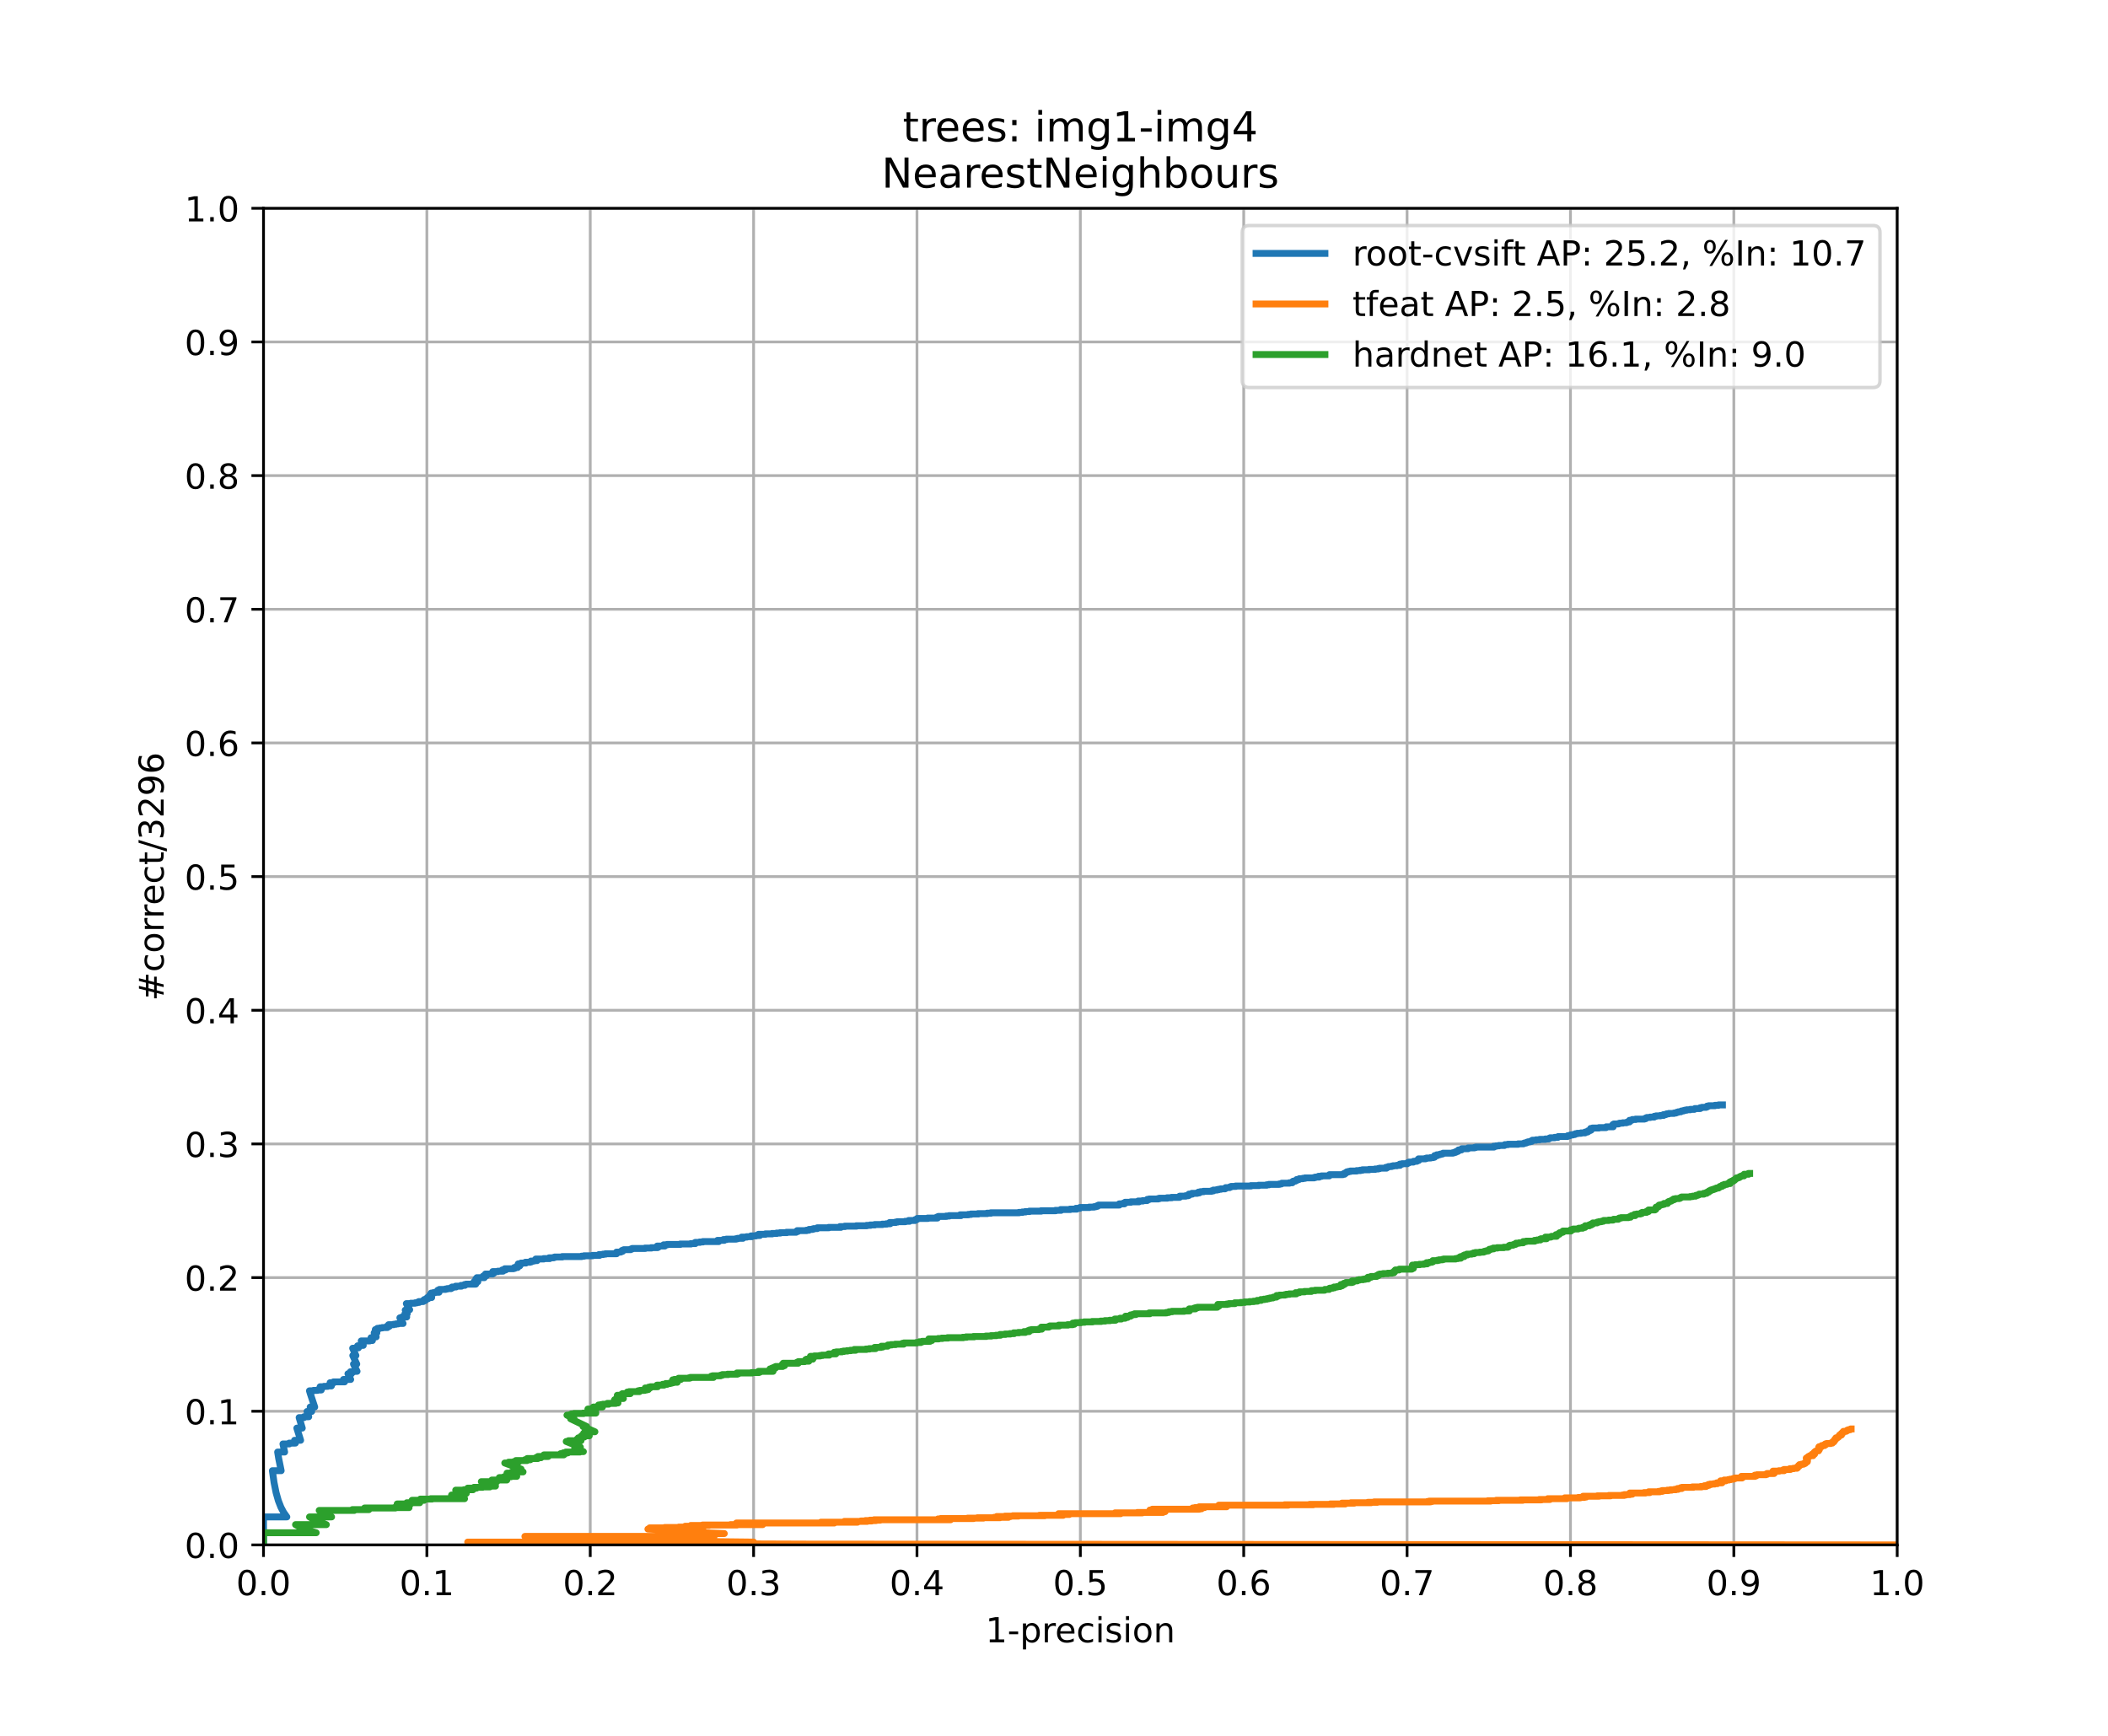 <?xml version="1.0" encoding="utf-8" standalone="no"?>
<!DOCTYPE svg PUBLIC "-//W3C//DTD SVG 1.1//EN"
  "http://www.w3.org/Graphics/SVG/1.1/DTD/svg11.dtd">
<!-- Created with matplotlib (https://matplotlib.org/) -->
<svg height="504pt" version="1.1" viewBox="0 0 612 504" width="612pt" xmlns="http://www.w3.org/2000/svg" xmlns:xlink="http://www.w3.org/1999/xlink">
 <defs>
  <style type="text/css">
*{stroke-linecap:butt;stroke-linejoin:round;}
  </style>
 </defs>
 <g id="figure_1">
  <g id="patch_1">
   <path d="M 0 504 
L 612 504 
L 612 0 
L 0 0 
z
" style="fill:#ffffff;"/>
  </g>
  <g id="axes_1">
   <g id="patch_2">
    <path d="M 76.5 448.56 
L 550.8 448.56 
L 550.8 60.48 
L 76.5 60.48 
z
" style="fill:#ffffff;"/>
   </g>
   <g id="matplotlib.axis_1">
    <g id="xtick_1">
     <g id="line2d_1">
      <path clip-path="url(#pff6702a631)" d="M 76.5 448.56 
L 76.5 60.48 
" style="fill:none;stroke:#b0b0b0;stroke-linecap:square;stroke-width:0.8;"/>
     </g>
     <g id="line2d_2">
      <defs>
       <path d="M 0 0 
L 0 3.5 
" id="m462ea3f410" style="stroke:#000000;stroke-width:0.8;"/>
      </defs>
      <g>
       <use style="stroke:#000000;stroke-width:0.8;" x="76.5" xlink:href="#m462ea3f410" y="448.56"/>
      </g>
     </g>
     <g id="text_1">
      <!-- 0.0 -->
      <defs>
       <path d="M 31.781 66.406 
Q 24.172 66.406 20.328 58.906 
Q 16.5 51.422 16.5 36.375 
Q 16.5 21.391 20.328 13.891 
Q 24.172 6.391 31.781 6.391 
Q 39.453 6.391 43.281 13.891 
Q 47.125 21.391 47.125 36.375 
Q 47.125 51.422 43.281 58.906 
Q 39.453 66.406 31.781 66.406 
z
M 31.781 74.219 
Q 44.047 74.219 50.516 64.516 
Q 56.984 54.828 56.984 36.375 
Q 56.984 17.969 50.516 8.266 
Q 44.047 -1.422 31.781 -1.422 
Q 19.531 -1.422 13.062 8.266 
Q 6.594 17.969 6.594 36.375 
Q 6.594 54.828 13.062 64.516 
Q 19.531 74.219 31.781 74.219 
z
" id="DejaVuSans-48"/>
       <path d="M 10.688 12.406 
L 21 12.406 
L 21 0 
L 10.688 0 
z
" id="DejaVuSans-46"/>
      </defs>
      <g transform="translate(68.548 463.158)scale(0.1 -0.1)">
       <use xlink:href="#DejaVuSans-48"/>
       <use x="63.623" xlink:href="#DejaVuSans-46"/>
       <use x="95.41" xlink:href="#DejaVuSans-48"/>
      </g>
     </g>
    </g>
    <g id="xtick_2">
     <g id="line2d_3">
      <path clip-path="url(#pff6702a631)" d="M 123.93 448.56 
L 123.93 60.48 
" style="fill:none;stroke:#b0b0b0;stroke-linecap:square;stroke-width:0.8;"/>
     </g>
     <g id="line2d_4">
      <g>
       <use style="stroke:#000000;stroke-width:0.8;" x="123.93" xlink:href="#m462ea3f410" y="448.56"/>
      </g>
     </g>
     <g id="text_2">
      <!-- 0.1 -->
      <defs>
       <path d="M 12.406 8.297 
L 28.516 8.297 
L 28.516 63.922 
L 10.984 60.406 
L 10.984 69.391 
L 28.422 72.906 
L 38.281 72.906 
L 38.281 8.297 
L 54.391 8.297 
L 54.391 0 
L 12.406 0 
z
" id="DejaVuSans-49"/>
      </defs>
      <g transform="translate(115.978 463.158)scale(0.1 -0.1)">
       <use xlink:href="#DejaVuSans-48"/>
       <use x="63.623" xlink:href="#DejaVuSans-46"/>
       <use x="95.41" xlink:href="#DejaVuSans-49"/>
      </g>
     </g>
    </g>
    <g id="xtick_3">
     <g id="line2d_5">
      <path clip-path="url(#pff6702a631)" d="M 171.36 448.56 
L 171.36 60.48 
" style="fill:none;stroke:#b0b0b0;stroke-linecap:square;stroke-width:0.8;"/>
     </g>
     <g id="line2d_6">
      <g>
       <use style="stroke:#000000;stroke-width:0.8;" x="171.36" xlink:href="#m462ea3f410" y="448.56"/>
      </g>
     </g>
     <g id="text_3">
      <!-- 0.2 -->
      <defs>
       <path d="M 19.188 8.297 
L 53.609 8.297 
L 53.609 0 
L 7.328 0 
L 7.328 8.297 
Q 12.938 14.109 22.625 23.891 
Q 32.328 33.688 34.812 36.531 
Q 39.547 41.844 41.422 45.531 
Q 43.312 49.219 43.312 52.781 
Q 43.312 58.594 39.234 62.25 
Q 35.156 65.922 28.609 65.922 
Q 23.969 65.922 18.812 64.312 
Q 13.672 62.703 7.812 59.422 
L 7.812 69.391 
Q 13.766 71.781 18.938 73 
Q 24.125 74.219 28.422 74.219 
Q 39.75 74.219 46.484 68.547 
Q 53.219 62.891 53.219 53.422 
Q 53.219 48.922 51.531 44.891 
Q 49.859 40.875 45.406 35.406 
Q 44.188 33.984 37.641 27.219 
Q 31.109 20.453 19.188 8.297 
z
" id="DejaVuSans-50"/>
      </defs>
      <g transform="translate(163.408 463.158)scale(0.1 -0.1)">
       <use xlink:href="#DejaVuSans-48"/>
       <use x="63.623" xlink:href="#DejaVuSans-46"/>
       <use x="95.41" xlink:href="#DejaVuSans-50"/>
      </g>
     </g>
    </g>
    <g id="xtick_4">
     <g id="line2d_7">
      <path clip-path="url(#pff6702a631)" d="M 218.79 448.56 
L 218.79 60.48 
" style="fill:none;stroke:#b0b0b0;stroke-linecap:square;stroke-width:0.8;"/>
     </g>
     <g id="line2d_8">
      <g>
       <use style="stroke:#000000;stroke-width:0.8;" x="218.79" xlink:href="#m462ea3f410" y="448.56"/>
      </g>
     </g>
     <g id="text_4">
      <!-- 0.3 -->
      <defs>
       <path d="M 40.578 39.312 
Q 47.656 37.797 51.625 33 
Q 55.609 28.219 55.609 21.188 
Q 55.609 10.406 48.188 4.484 
Q 40.766 -1.422 27.094 -1.422 
Q 22.516 -1.422 17.656 -0.516 
Q 12.797 0.391 7.625 2.203 
L 7.625 11.719 
Q 11.719 9.328 16.594 8.109 
Q 21.484 6.891 26.812 6.891 
Q 36.078 6.891 40.938 10.547 
Q 45.797 14.203 45.797 21.188 
Q 45.797 27.641 41.281 31.266 
Q 36.766 34.906 28.719 34.906 
L 20.219 34.906 
L 20.219 43.016 
L 29.109 43.016 
Q 36.375 43.016 40.234 45.922 
Q 44.094 48.828 44.094 54.297 
Q 44.094 59.906 40.109 62.906 
Q 36.141 65.922 28.719 65.922 
Q 24.656 65.922 20.016 65.031 
Q 15.375 64.156 9.812 62.312 
L 9.812 71.094 
Q 15.438 72.656 20.344 73.438 
Q 25.25 74.219 29.594 74.219 
Q 40.828 74.219 47.359 69.109 
Q 53.906 64.016 53.906 55.328 
Q 53.906 49.266 50.438 45.094 
Q 46.969 40.922 40.578 39.312 
z
" id="DejaVuSans-51"/>
      </defs>
      <g transform="translate(210.838 463.158)scale(0.1 -0.1)">
       <use xlink:href="#DejaVuSans-48"/>
       <use x="63.623" xlink:href="#DejaVuSans-46"/>
       <use x="95.41" xlink:href="#DejaVuSans-51"/>
      </g>
     </g>
    </g>
    <g id="xtick_5">
     <g id="line2d_9">
      <path clip-path="url(#pff6702a631)" d="M 266.22 448.56 
L 266.22 60.48 
" style="fill:none;stroke:#b0b0b0;stroke-linecap:square;stroke-width:0.8;"/>
     </g>
     <g id="line2d_10">
      <g>
       <use style="stroke:#000000;stroke-width:0.8;" x="266.22" xlink:href="#m462ea3f410" y="448.56"/>
      </g>
     </g>
     <g id="text_5">
      <!-- 0.4 -->
      <defs>
       <path d="M 37.797 64.312 
L 12.891 25.391 
L 37.797 25.391 
z
M 35.203 72.906 
L 47.609 72.906 
L 47.609 25.391 
L 58.016 25.391 
L 58.016 17.188 
L 47.609 17.188 
L 47.609 0 
L 37.797 0 
L 37.797 17.188 
L 4.891 17.188 
L 4.891 26.703 
z
" id="DejaVuSans-52"/>
      </defs>
      <g transform="translate(258.268 463.158)scale(0.1 -0.1)">
       <use xlink:href="#DejaVuSans-48"/>
       <use x="63.623" xlink:href="#DejaVuSans-46"/>
       <use x="95.41" xlink:href="#DejaVuSans-52"/>
      </g>
     </g>
    </g>
    <g id="xtick_6">
     <g id="line2d_11">
      <path clip-path="url(#pff6702a631)" d="M 313.65 448.56 
L 313.65 60.48 
" style="fill:none;stroke:#b0b0b0;stroke-linecap:square;stroke-width:0.8;"/>
     </g>
     <g id="line2d_12">
      <g>
       <use style="stroke:#000000;stroke-width:0.8;" x="313.65" xlink:href="#m462ea3f410" y="448.56"/>
      </g>
     </g>
     <g id="text_6">
      <!-- 0.5 -->
      <defs>
       <path d="M 10.797 72.906 
L 49.516 72.906 
L 49.516 64.594 
L 19.828 64.594 
L 19.828 46.734 
Q 21.969 47.469 24.109 47.828 
Q 26.266 48.188 28.422 48.188 
Q 40.625 48.188 47.75 41.5 
Q 54.891 34.812 54.891 23.391 
Q 54.891 11.625 47.562 5.094 
Q 40.234 -1.422 26.906 -1.422 
Q 22.312 -1.422 17.547 -0.641 
Q 12.797 0.141 7.719 1.703 
L 7.719 11.625 
Q 12.109 9.234 16.797 8.062 
Q 21.484 6.891 26.703 6.891 
Q 35.156 6.891 40.078 11.328 
Q 45.016 15.766 45.016 23.391 
Q 45.016 31 40.078 35.438 
Q 35.156 39.891 26.703 39.891 
Q 22.75 39.891 18.812 39.016 
Q 14.891 38.141 10.797 36.281 
z
" id="DejaVuSans-53"/>
      </defs>
      <g transform="translate(305.698 463.158)scale(0.1 -0.1)">
       <use xlink:href="#DejaVuSans-48"/>
       <use x="63.623" xlink:href="#DejaVuSans-46"/>
       <use x="95.41" xlink:href="#DejaVuSans-53"/>
      </g>
     </g>
    </g>
    <g id="xtick_7">
     <g id="line2d_13">
      <path clip-path="url(#pff6702a631)" d="M 361.08 448.56 
L 361.08 60.48 
" style="fill:none;stroke:#b0b0b0;stroke-linecap:square;stroke-width:0.8;"/>
     </g>
     <g id="line2d_14">
      <g>
       <use style="stroke:#000000;stroke-width:0.8;" x="361.08" xlink:href="#m462ea3f410" y="448.56"/>
      </g>
     </g>
     <g id="text_7">
      <!-- 0.6 -->
      <defs>
       <path d="M 33.016 40.375 
Q 26.375 40.375 22.484 35.828 
Q 18.609 31.297 18.609 23.391 
Q 18.609 15.531 22.484 10.953 
Q 26.375 6.391 33.016 6.391 
Q 39.656 6.391 43.531 10.953 
Q 47.406 15.531 47.406 23.391 
Q 47.406 31.297 43.531 35.828 
Q 39.656 40.375 33.016 40.375 
z
M 52.594 71.297 
L 52.594 62.312 
Q 48.875 64.062 45.094 64.984 
Q 41.312 65.922 37.594 65.922 
Q 27.828 65.922 22.672 59.328 
Q 17.531 52.734 16.797 39.406 
Q 19.672 43.656 24.016 45.922 
Q 28.375 48.188 33.594 48.188 
Q 44.578 48.188 50.953 41.516 
Q 57.328 34.859 57.328 23.391 
Q 57.328 12.156 50.688 5.359 
Q 44.047 -1.422 33.016 -1.422 
Q 20.359 -1.422 13.672 8.266 
Q 6.984 17.969 6.984 36.375 
Q 6.984 53.656 15.188 63.938 
Q 23.391 74.219 37.203 74.219 
Q 40.922 74.219 44.703 73.484 
Q 48.484 72.75 52.594 71.297 
z
" id="DejaVuSans-54"/>
      </defs>
      <g transform="translate(353.128 463.158)scale(0.1 -0.1)">
       <use xlink:href="#DejaVuSans-48"/>
       <use x="63.623" xlink:href="#DejaVuSans-46"/>
       <use x="95.41" xlink:href="#DejaVuSans-54"/>
      </g>
     </g>
    </g>
    <g id="xtick_8">
     <g id="line2d_15">
      <path clip-path="url(#pff6702a631)" d="M 408.51 448.56 
L 408.51 60.48 
" style="fill:none;stroke:#b0b0b0;stroke-linecap:square;stroke-width:0.8;"/>
     </g>
     <g id="line2d_16">
      <g>
       <use style="stroke:#000000;stroke-width:0.8;" x="408.51" xlink:href="#m462ea3f410" y="448.56"/>
      </g>
     </g>
     <g id="text_8">
      <!-- 0.7 -->
      <defs>
       <path d="M 8.203 72.906 
L 55.078 72.906 
L 55.078 68.703 
L 28.609 0 
L 18.312 0 
L 43.219 64.594 
L 8.203 64.594 
z
" id="DejaVuSans-55"/>
      </defs>
      <g transform="translate(400.558 463.158)scale(0.1 -0.1)">
       <use xlink:href="#DejaVuSans-48"/>
       <use x="63.623" xlink:href="#DejaVuSans-46"/>
       <use x="95.41" xlink:href="#DejaVuSans-55"/>
      </g>
     </g>
    </g>
    <g id="xtick_9">
     <g id="line2d_17">
      <path clip-path="url(#pff6702a631)" d="M 455.94 448.56 
L 455.94 60.48 
" style="fill:none;stroke:#b0b0b0;stroke-linecap:square;stroke-width:0.8;"/>
     </g>
     <g id="line2d_18">
      <g>
       <use style="stroke:#000000;stroke-width:0.8;" x="455.94" xlink:href="#m462ea3f410" y="448.56"/>
      </g>
     </g>
     <g id="text_9">
      <!-- 0.8 -->
      <defs>
       <path d="M 31.781 34.625 
Q 24.75 34.625 20.719 30.859 
Q 16.703 27.094 16.703 20.516 
Q 16.703 13.922 20.719 10.156 
Q 24.75 6.391 31.781 6.391 
Q 38.812 6.391 42.859 10.172 
Q 46.922 13.969 46.922 20.516 
Q 46.922 27.094 42.891 30.859 
Q 38.875 34.625 31.781 34.625 
z
M 21.922 38.812 
Q 15.578 40.375 12.031 44.719 
Q 8.5 49.078 8.5 55.328 
Q 8.5 64.062 14.719 69.141 
Q 20.953 74.219 31.781 74.219 
Q 42.672 74.219 48.875 69.141 
Q 55.078 64.062 55.078 55.328 
Q 55.078 49.078 51.531 44.719 
Q 48 40.375 41.703 38.812 
Q 48.828 37.156 52.797 32.312 
Q 56.781 27.484 56.781 20.516 
Q 56.781 9.906 50.312 4.234 
Q 43.844 -1.422 31.781 -1.422 
Q 19.734 -1.422 13.25 4.234 
Q 6.781 9.906 6.781 20.516 
Q 6.781 27.484 10.781 32.312 
Q 14.797 37.156 21.922 38.812 
z
M 18.312 54.391 
Q 18.312 48.734 21.844 45.562 
Q 25.391 42.391 31.781 42.391 
Q 38.141 42.391 41.719 45.562 
Q 45.312 48.734 45.312 54.391 
Q 45.312 60.062 41.719 63.234 
Q 38.141 66.406 31.781 66.406 
Q 25.391 66.406 21.844 63.234 
Q 18.312 60.062 18.312 54.391 
z
" id="DejaVuSans-56"/>
      </defs>
      <g transform="translate(447.988 463.158)scale(0.1 -0.1)">
       <use xlink:href="#DejaVuSans-48"/>
       <use x="63.623" xlink:href="#DejaVuSans-46"/>
       <use x="95.41" xlink:href="#DejaVuSans-56"/>
      </g>
     </g>
    </g>
    <g id="xtick_10">
     <g id="line2d_19">
      <path clip-path="url(#pff6702a631)" d="M 503.37 448.56 
L 503.37 60.48 
" style="fill:none;stroke:#b0b0b0;stroke-linecap:square;stroke-width:0.8;"/>
     </g>
     <g id="line2d_20">
      <g>
       <use style="stroke:#000000;stroke-width:0.8;" x="503.37" xlink:href="#m462ea3f410" y="448.56"/>
      </g>
     </g>
     <g id="text_10">
      <!-- 0.9 -->
      <defs>
       <path d="M 10.984 1.516 
L 10.984 10.5 
Q 14.703 8.734 18.5 7.812 
Q 22.312 6.891 25.984 6.891 
Q 35.75 6.891 40.891 13.453 
Q 46.047 20.016 46.781 33.406 
Q 43.953 29.203 39.594 26.953 
Q 35.25 24.703 29.984 24.703 
Q 19.047 24.703 12.672 31.312 
Q 6.297 37.938 6.297 49.422 
Q 6.297 60.641 12.938 67.422 
Q 19.578 74.219 30.609 74.219 
Q 43.266 74.219 49.922 64.516 
Q 56.594 54.828 56.594 36.375 
Q 56.594 19.141 48.406 8.859 
Q 40.234 -1.422 26.422 -1.422 
Q 22.703 -1.422 18.891 -0.688 
Q 15.094 0.047 10.984 1.516 
z
M 30.609 32.422 
Q 37.25 32.422 41.125 36.953 
Q 45.016 41.5 45.016 49.422 
Q 45.016 57.281 41.125 61.844 
Q 37.25 66.406 30.609 66.406 
Q 23.969 66.406 20.094 61.844 
Q 16.219 57.281 16.219 49.422 
Q 16.219 41.5 20.094 36.953 
Q 23.969 32.422 30.609 32.422 
z
" id="DejaVuSans-57"/>
      </defs>
      <g transform="translate(495.418 463.158)scale(0.1 -0.1)">
       <use xlink:href="#DejaVuSans-48"/>
       <use x="63.623" xlink:href="#DejaVuSans-46"/>
       <use x="95.41" xlink:href="#DejaVuSans-57"/>
      </g>
     </g>
    </g>
    <g id="xtick_11">
     <g id="line2d_21">
      <path clip-path="url(#pff6702a631)" d="M 550.8 448.56 
L 550.8 60.48 
" style="fill:none;stroke:#b0b0b0;stroke-linecap:square;stroke-width:0.8;"/>
     </g>
     <g id="line2d_22">
      <g>
       <use style="stroke:#000000;stroke-width:0.8;" x="550.8" xlink:href="#m462ea3f410" y="448.56"/>
      </g>
     </g>
     <g id="text_11">
      <!-- 1.0 -->
      <g transform="translate(542.848 463.158)scale(0.1 -0.1)">
       <use xlink:href="#DejaVuSans-49"/>
       <use x="63.623" xlink:href="#DejaVuSans-46"/>
       <use x="95.41" xlink:href="#DejaVuSans-48"/>
      </g>
     </g>
    </g>
    <g id="text_12">
     <!-- 1-precision -->
     <defs>
      <path d="M 4.891 31.391 
L 31.203 31.391 
L 31.203 23.391 
L 4.891 23.391 
z
" id="DejaVuSans-45"/>
      <path d="M 18.109 8.203 
L 18.109 -20.797 
L 9.078 -20.797 
L 9.078 54.688 
L 18.109 54.688 
L 18.109 46.391 
Q 20.953 51.266 25.266 53.625 
Q 29.594 56 35.594 56 
Q 45.562 56 51.781 48.094 
Q 58.016 40.188 58.016 27.297 
Q 58.016 14.406 51.781 6.484 
Q 45.562 -1.422 35.594 -1.422 
Q 29.594 -1.422 25.266 0.953 
Q 20.953 3.328 18.109 8.203 
z
M 48.688 27.297 
Q 48.688 37.203 44.609 42.844 
Q 40.531 48.484 33.406 48.484 
Q 26.266 48.484 22.188 42.844 
Q 18.109 37.203 18.109 27.297 
Q 18.109 17.391 22.188 11.75 
Q 26.266 6.109 33.406 6.109 
Q 40.531 6.109 44.609 11.75 
Q 48.688 17.391 48.688 27.297 
z
" id="DejaVuSans-112"/>
      <path d="M 41.109 46.297 
Q 39.594 47.172 37.812 47.578 
Q 36.031 48 33.891 48 
Q 26.266 48 22.188 43.047 
Q 18.109 38.094 18.109 28.812 
L 18.109 0 
L 9.078 0 
L 9.078 54.688 
L 18.109 54.688 
L 18.109 46.188 
Q 20.953 51.172 25.484 53.578 
Q 30.031 56 36.531 56 
Q 37.453 56 38.578 55.875 
Q 39.703 55.766 41.062 55.516 
z
" id="DejaVuSans-114"/>
      <path d="M 56.203 29.594 
L 56.203 25.203 
L 14.891 25.203 
Q 15.484 15.922 20.484 11.062 
Q 25.484 6.203 34.422 6.203 
Q 39.594 6.203 44.453 7.469 
Q 49.312 8.734 54.109 11.281 
L 54.109 2.781 
Q 49.266 0.734 44.188 -0.344 
Q 39.109 -1.422 33.891 -1.422 
Q 20.797 -1.422 13.156 6.188 
Q 5.516 13.812 5.516 26.812 
Q 5.516 40.234 12.766 48.109 
Q 20.016 56 32.328 56 
Q 43.359 56 49.781 48.891 
Q 56.203 41.797 56.203 29.594 
z
M 47.219 32.234 
Q 47.125 39.594 43.094 43.984 
Q 39.062 48.391 32.422 48.391 
Q 24.906 48.391 20.391 44.141 
Q 15.875 39.891 15.188 32.172 
z
" id="DejaVuSans-101"/>
      <path d="M 48.781 52.594 
L 48.781 44.188 
Q 44.969 46.297 41.141 47.344 
Q 37.312 48.391 33.406 48.391 
Q 24.656 48.391 19.812 42.844 
Q 14.984 37.312 14.984 27.297 
Q 14.984 17.281 19.812 11.734 
Q 24.656 6.203 33.406 6.203 
Q 37.312 6.203 41.141 7.25 
Q 44.969 8.297 48.781 10.406 
L 48.781 2.094 
Q 45.016 0.344 40.984 -0.531 
Q 36.969 -1.422 32.422 -1.422 
Q 20.062 -1.422 12.781 6.344 
Q 5.516 14.109 5.516 27.297 
Q 5.516 40.672 12.859 48.328 
Q 20.219 56 33.016 56 
Q 37.156 56 41.109 55.141 
Q 45.062 54.297 48.781 52.594 
z
" id="DejaVuSans-99"/>
      <path d="M 9.422 54.688 
L 18.406 54.688 
L 18.406 0 
L 9.422 0 
z
M 9.422 75.984 
L 18.406 75.984 
L 18.406 64.594 
L 9.422 64.594 
z
" id="DejaVuSans-105"/>
      <path d="M 44.281 53.078 
L 44.281 44.578 
Q 40.484 46.531 36.375 47.5 
Q 32.281 48.484 27.875 48.484 
Q 21.188 48.484 17.844 46.438 
Q 14.5 44.391 14.5 40.281 
Q 14.5 37.156 16.891 35.375 
Q 19.281 33.594 26.516 31.984 
L 29.594 31.297 
Q 39.156 29.25 43.188 25.516 
Q 47.219 21.781 47.219 15.094 
Q 47.219 7.469 41.188 3.016 
Q 35.156 -1.422 24.609 -1.422 
Q 20.219 -1.422 15.453 -0.562 
Q 10.688 0.297 5.422 2 
L 5.422 11.281 
Q 10.406 8.688 15.234 7.391 
Q 20.062 6.109 24.812 6.109 
Q 31.156 6.109 34.562 8.281 
Q 37.984 10.453 37.984 14.406 
Q 37.984 18.062 35.516 20.016 
Q 33.062 21.969 24.703 23.781 
L 21.578 24.516 
Q 13.234 26.266 9.516 29.906 
Q 5.812 33.547 5.812 39.891 
Q 5.812 47.609 11.281 51.797 
Q 16.75 56 26.812 56 
Q 31.781 56 36.172 55.266 
Q 40.578 54.547 44.281 53.078 
z
" id="DejaVuSans-115"/>
      <path d="M 30.609 48.391 
Q 23.391 48.391 19.188 42.75 
Q 14.984 37.109 14.984 27.297 
Q 14.984 17.484 19.156 11.844 
Q 23.344 6.203 30.609 6.203 
Q 37.797 6.203 41.984 11.859 
Q 46.188 17.531 46.188 27.297 
Q 46.188 37.016 41.984 42.703 
Q 37.797 48.391 30.609 48.391 
z
M 30.609 56 
Q 42.328 56 49.016 48.375 
Q 55.719 40.766 55.719 27.297 
Q 55.719 13.875 49.016 6.219 
Q 42.328 -1.422 30.609 -1.422 
Q 18.844 -1.422 12.172 6.219 
Q 5.516 13.875 5.516 27.297 
Q 5.516 40.766 12.172 48.375 
Q 18.844 56 30.609 56 
z
" id="DejaVuSans-111"/>
      <path d="M 54.891 33.016 
L 54.891 0 
L 45.906 0 
L 45.906 32.719 
Q 45.906 40.484 42.875 44.328 
Q 39.844 48.188 33.797 48.188 
Q 26.516 48.188 22.312 43.547 
Q 18.109 38.922 18.109 30.906 
L 18.109 0 
L 9.078 0 
L 9.078 54.688 
L 18.109 54.688 
L 18.109 46.188 
Q 21.344 51.125 25.703 53.562 
Q 30.078 56 35.797 56 
Q 45.219 56 50.047 50.172 
Q 54.891 44.344 54.891 33.016 
z
" id="DejaVuSans-110"/>
     </defs>
     <g transform="translate(286.111 476.837)scale(0.1 -0.1)">
      <use xlink:href="#DejaVuSans-49"/>
      <use x="63.623" xlink:href="#DejaVuSans-45"/>
      <use x="99.707" xlink:href="#DejaVuSans-112"/>
      <use x="163.184" xlink:href="#DejaVuSans-114"/>
      <use x="202.047" xlink:href="#DejaVuSans-101"/>
      <use x="263.57" xlink:href="#DejaVuSans-99"/>
      <use x="318.551" xlink:href="#DejaVuSans-105"/>
      <use x="346.334" xlink:href="#DejaVuSans-115"/>
      <use x="398.434" xlink:href="#DejaVuSans-105"/>
      <use x="426.217" xlink:href="#DejaVuSans-111"/>
      <use x="487.398" xlink:href="#DejaVuSans-110"/>
     </g>
    </g>
   </g>
   <g id="matplotlib.axis_2">
    <g id="ytick_1">
     <g id="line2d_23">
      <path clip-path="url(#pff6702a631)" d="M 76.5 448.56 
L 550.8 448.56 
" style="fill:none;stroke:#b0b0b0;stroke-linecap:square;stroke-width:0.8;"/>
     </g>
     <g id="line2d_24">
      <defs>
       <path d="M 0 0 
L -3.5 0 
" id="ma3e4f7d7d2" style="stroke:#000000;stroke-width:0.8;"/>
      </defs>
      <g>
       <use style="stroke:#000000;stroke-width:0.8;" x="76.5" xlink:href="#ma3e4f7d7d2" y="448.56"/>
      </g>
     </g>
     <g id="text_13">
      <!-- 0.0 -->
      <g transform="translate(53.597 452.359)scale(0.1 -0.1)">
       <use xlink:href="#DejaVuSans-48"/>
       <use x="63.623" xlink:href="#DejaVuSans-46"/>
       <use x="95.41" xlink:href="#DejaVuSans-48"/>
      </g>
     </g>
    </g>
    <g id="ytick_2">
     <g id="line2d_25">
      <path clip-path="url(#pff6702a631)" d="M 76.5 409.752 
L 550.8 409.752 
" style="fill:none;stroke:#b0b0b0;stroke-linecap:square;stroke-width:0.8;"/>
     </g>
     <g id="line2d_26">
      <g>
       <use style="stroke:#000000;stroke-width:0.8;" x="76.5" xlink:href="#ma3e4f7d7d2" y="409.752"/>
      </g>
     </g>
     <g id="text_14">
      <!-- 0.1 -->
      <g transform="translate(53.597 413.551)scale(0.1 -0.1)">
       <use xlink:href="#DejaVuSans-48"/>
       <use x="63.623" xlink:href="#DejaVuSans-46"/>
       <use x="95.41" xlink:href="#DejaVuSans-49"/>
      </g>
     </g>
    </g>
    <g id="ytick_3">
     <g id="line2d_27">
      <path clip-path="url(#pff6702a631)" d="M 76.5 370.944 
L 550.8 370.944 
" style="fill:none;stroke:#b0b0b0;stroke-linecap:square;stroke-width:0.8;"/>
     </g>
     <g id="line2d_28">
      <g>
       <use style="stroke:#000000;stroke-width:0.8;" x="76.5" xlink:href="#ma3e4f7d7d2" y="370.944"/>
      </g>
     </g>
     <g id="text_15">
      <!-- 0.2 -->
      <g transform="translate(53.597 374.743)scale(0.1 -0.1)">
       <use xlink:href="#DejaVuSans-48"/>
       <use x="63.623" xlink:href="#DejaVuSans-46"/>
       <use x="95.41" xlink:href="#DejaVuSans-50"/>
      </g>
     </g>
    </g>
    <g id="ytick_4">
     <g id="line2d_29">
      <path clip-path="url(#pff6702a631)" d="M 76.5 332.136 
L 550.8 332.136 
" style="fill:none;stroke:#b0b0b0;stroke-linecap:square;stroke-width:0.8;"/>
     </g>
     <g id="line2d_30">
      <g>
       <use style="stroke:#000000;stroke-width:0.8;" x="76.5" xlink:href="#ma3e4f7d7d2" y="332.136"/>
      </g>
     </g>
     <g id="text_16">
      <!-- 0.3 -->
      <g transform="translate(53.597 335.935)scale(0.1 -0.1)">
       <use xlink:href="#DejaVuSans-48"/>
       <use x="63.623" xlink:href="#DejaVuSans-46"/>
       <use x="95.41" xlink:href="#DejaVuSans-51"/>
      </g>
     </g>
    </g>
    <g id="ytick_5">
     <g id="line2d_31">
      <path clip-path="url(#pff6702a631)" d="M 76.5 293.328 
L 550.8 293.328 
" style="fill:none;stroke:#b0b0b0;stroke-linecap:square;stroke-width:0.8;"/>
     </g>
     <g id="line2d_32">
      <g>
       <use style="stroke:#000000;stroke-width:0.8;" x="76.5" xlink:href="#ma3e4f7d7d2" y="293.328"/>
      </g>
     </g>
     <g id="text_17">
      <!-- 0.4 -->
      <g transform="translate(53.597 297.127)scale(0.1 -0.1)">
       <use xlink:href="#DejaVuSans-48"/>
       <use x="63.623" xlink:href="#DejaVuSans-46"/>
       <use x="95.41" xlink:href="#DejaVuSans-52"/>
      </g>
     </g>
    </g>
    <g id="ytick_6">
     <g id="line2d_33">
      <path clip-path="url(#pff6702a631)" d="M 76.5 254.52 
L 550.8 254.52 
" style="fill:none;stroke:#b0b0b0;stroke-linecap:square;stroke-width:0.8;"/>
     </g>
     <g id="line2d_34">
      <g>
       <use style="stroke:#000000;stroke-width:0.8;" x="76.5" xlink:href="#ma3e4f7d7d2" y="254.52"/>
      </g>
     </g>
     <g id="text_18">
      <!-- 0.5 -->
      <g transform="translate(53.597 258.319)scale(0.1 -0.1)">
       <use xlink:href="#DejaVuSans-48"/>
       <use x="63.623" xlink:href="#DejaVuSans-46"/>
       <use x="95.41" xlink:href="#DejaVuSans-53"/>
      </g>
     </g>
    </g>
    <g id="ytick_7">
     <g id="line2d_35">
      <path clip-path="url(#pff6702a631)" d="M 76.5 215.712 
L 550.8 215.712 
" style="fill:none;stroke:#b0b0b0;stroke-linecap:square;stroke-width:0.8;"/>
     </g>
     <g id="line2d_36">
      <g>
       <use style="stroke:#000000;stroke-width:0.8;" x="76.5" xlink:href="#ma3e4f7d7d2" y="215.712"/>
      </g>
     </g>
     <g id="text_19">
      <!-- 0.6 -->
      <g transform="translate(53.597 219.511)scale(0.1 -0.1)">
       <use xlink:href="#DejaVuSans-48"/>
       <use x="63.623" xlink:href="#DejaVuSans-46"/>
       <use x="95.41" xlink:href="#DejaVuSans-54"/>
      </g>
     </g>
    </g>
    <g id="ytick_8">
     <g id="line2d_37">
      <path clip-path="url(#pff6702a631)" d="M 76.5 176.904 
L 550.8 176.904 
" style="fill:none;stroke:#b0b0b0;stroke-linecap:square;stroke-width:0.8;"/>
     </g>
     <g id="line2d_38">
      <g>
       <use style="stroke:#000000;stroke-width:0.8;" x="76.5" xlink:href="#ma3e4f7d7d2" y="176.904"/>
      </g>
     </g>
     <g id="text_20">
      <!-- 0.7 -->
      <g transform="translate(53.597 180.703)scale(0.1 -0.1)">
       <use xlink:href="#DejaVuSans-48"/>
       <use x="63.623" xlink:href="#DejaVuSans-46"/>
       <use x="95.41" xlink:href="#DejaVuSans-55"/>
      </g>
     </g>
    </g>
    <g id="ytick_9">
     <g id="line2d_39">
      <path clip-path="url(#pff6702a631)" d="M 76.5 138.096 
L 550.8 138.096 
" style="fill:none;stroke:#b0b0b0;stroke-linecap:square;stroke-width:0.8;"/>
     </g>
     <g id="line2d_40">
      <g>
       <use style="stroke:#000000;stroke-width:0.8;" x="76.5" xlink:href="#ma3e4f7d7d2" y="138.096"/>
      </g>
     </g>
     <g id="text_21">
      <!-- 0.8 -->
      <g transform="translate(53.597 141.895)scale(0.1 -0.1)">
       <use xlink:href="#DejaVuSans-48"/>
       <use x="63.623" xlink:href="#DejaVuSans-46"/>
       <use x="95.41" xlink:href="#DejaVuSans-56"/>
      </g>
     </g>
    </g>
    <g id="ytick_10">
     <g id="line2d_41">
      <path clip-path="url(#pff6702a631)" d="M 76.5 99.288 
L 550.8 99.288 
" style="fill:none;stroke:#b0b0b0;stroke-linecap:square;stroke-width:0.8;"/>
     </g>
     <g id="line2d_42">
      <g>
       <use style="stroke:#000000;stroke-width:0.8;" x="76.5" xlink:href="#ma3e4f7d7d2" y="99.288"/>
      </g>
     </g>
     <g id="text_22">
      <!-- 0.9 -->
      <g transform="translate(53.597 103.087)scale(0.1 -0.1)">
       <use xlink:href="#DejaVuSans-48"/>
       <use x="63.623" xlink:href="#DejaVuSans-46"/>
       <use x="95.41" xlink:href="#DejaVuSans-57"/>
      </g>
     </g>
    </g>
    <g id="ytick_11">
     <g id="line2d_43">
      <path clip-path="url(#pff6702a631)" d="M 76.5 60.48 
L 550.8 60.48 
" style="fill:none;stroke:#b0b0b0;stroke-linecap:square;stroke-width:0.8;"/>
     </g>
     <g id="line2d_44">
      <g>
       <use style="stroke:#000000;stroke-width:0.8;" x="76.5" xlink:href="#ma3e4f7d7d2" y="60.48"/>
      </g>
     </g>
     <g id="text_23">
      <!-- 1.0 -->
      <g transform="translate(53.597 64.279)scale(0.1 -0.1)">
       <use xlink:href="#DejaVuSans-49"/>
       <use x="63.623" xlink:href="#DejaVuSans-46"/>
       <use x="95.41" xlink:href="#DejaVuSans-48"/>
      </g>
     </g>
    </g>
    <g id="text_24">
     <!-- #correct/3296 -->
     <defs>
      <path d="M 51.125 44 
L 36.922 44 
L 32.812 27.688 
L 47.125 27.688 
z
M 43.797 71.781 
L 38.719 51.516 
L 52.984 51.516 
L 58.109 71.781 
L 65.922 71.781 
L 60.891 51.516 
L 76.125 51.516 
L 76.125 44 
L 58.984 44 
L 54.984 27.688 
L 70.516 27.688 
L 70.516 20.219 
L 53.078 20.219 
L 48 0 
L 40.188 0 
L 45.219 20.219 
L 30.906 20.219 
L 25.875 0 
L 18.016 0 
L 23.094 20.219 
L 7.719 20.219 
L 7.719 27.688 
L 24.906 27.688 
L 29 44 
L 13.281 44 
L 13.281 51.516 
L 30.906 51.516 
L 35.891 71.781 
z
" id="DejaVuSans-35"/>
      <path d="M 18.312 70.219 
L 18.312 54.688 
L 36.812 54.688 
L 36.812 47.703 
L 18.312 47.703 
L 18.312 18.016 
Q 18.312 11.328 20.141 9.422 
Q 21.969 7.516 27.594 7.516 
L 36.812 7.516 
L 36.812 0 
L 27.594 0 
Q 17.188 0 13.234 3.875 
Q 9.281 7.766 9.281 18.016 
L 9.281 47.703 
L 2.688 47.703 
L 2.688 54.688 
L 9.281 54.688 
L 9.281 70.219 
z
" id="DejaVuSans-116"/>
      <path d="M 25.391 72.906 
L 33.688 72.906 
L 8.297 -9.281 
L 0 -9.281 
z
" id="DejaVuSans-47"/>
     </defs>
     <g transform="translate(47.517 290.625)rotate(-90)scale(0.1 -0.1)">
      <use xlink:href="#DejaVuSans-35"/>
      <use x="83.789" xlink:href="#DejaVuSans-99"/>
      <use x="138.77" xlink:href="#DejaVuSans-111"/>
      <use x="199.951" xlink:href="#DejaVuSans-114"/>
      <use x="239.314" xlink:href="#DejaVuSans-114"/>
      <use x="278.178" xlink:href="#DejaVuSans-101"/>
      <use x="339.701" xlink:href="#DejaVuSans-99"/>
      <use x="394.682" xlink:href="#DejaVuSans-116"/>
      <use x="433.891" xlink:href="#DejaVuSans-47"/>
      <use x="467.582" xlink:href="#DejaVuSans-51"/>
      <use x="531.205" xlink:href="#DejaVuSans-50"/>
      <use x="594.828" xlink:href="#DejaVuSans-57"/>
      <use x="658.451" xlink:href="#DejaVuSans-54"/>
     </g>
    </g>
   </g>
   <g id="line2d_45">
    <path clip-path="url(#pff6702a631)" d="M 76.5 448.442 
L 76.5 440.436 
L 83.276 440.436 
L 82.356 439.141 
L 81.546 437.61 
L 80.812 435.726 
L 80.148 433.371 
L 79.56 430.428 
L 79.078 427.013 
L 81.628 427.013 
L 80.912 423.481 
L 80.606 421.597 
L 82.633 421.597 
L 82.146 419.242 
L 83.999 419.242 
L 83.94 419.007 
L 85.764 419.007 
L 85.517 418.182 
L 87.28 418.182 
L 86.213 414.768 
L 86.18 414.65 
L 87.755 414.65 
L 86.843 411.589 
L 88.284 411.589 
L 88.211 411.353 
L 89.634 411.353 
L 89.129 409.823 
L 90.491 409.823 
L 90.051 408.527 
L 91.364 408.527 
L 90.087 404.642 
L 89.843 403.818 
L 91.019 403.818 
L 90.982 403.7 
L 92.149 403.7 
L 92.11 403.582 
L 93.268 403.582 
L 92.936 402.64 
L 94.067 402.64 
L 94.023 402.523 
L 95.146 402.523 
L 95.1 402.405 
L 96.214 402.405 
L 95.836 401.463 
L 96.924 401.463 
L 96.827 401.227 
L 100.047 401.227 
L 99.717 400.521 
L 101.811 400.521 
L 101.014 398.873 
L 102.023 398.873 
L 101.74 398.284 
L 102.733 398.284 
L 102.675 398.166 
L 103.663 398.166 
L 102.627 396.047 
L 103.574 396.047 
L 102.423 393.574 
L 103.329 393.574 
L 102.388 391.455 
L 103.26 391.455 
L 103.208 391.337 
L 104.076 391.337 
L 103.811 390.748 
L 104.667 390.748 
L 104.613 390.631 
L 105.465 390.631 
L 104.869 389.335 
L 107.356 389.335 
L 107.299 389.218 
L 108.12 389.218 
L 107.715 388.393 
L 108.524 388.393 
L 108.407 388.158 
L 109.21 388.158 
L 108.627 386.981 
L 109.414 386.981 
L 108.952 386.039 
L 109.726 386.039 
L 109.552 385.685 
L 110.32 385.685 
L 110.261 385.568 
L 111.024 385.568 
L 110.965 385.45 
L 112.481 385.45 
L 112.296 385.097 
L 113.047 385.097 
L 112.798 384.626 
L 114.283 384.626 
L 114.219 384.508 
L 114.957 384.508 
L 114.892 384.39 
L 115.626 384.39 
L 115.56 384.272 
L 117.018 384.272 
L 116.09 382.624 
L 116.8 382.624 
L 116.669 382.389 
L 118.078 382.389 
L 117.545 381.447 
L 118.238 381.447 
L 117.646 380.387 
L 118.328 380.387 
L 118.262 380.269 
L 118.941 380.269 
L 117.965 378.503 
L 119.289 378.503 
L 119.223 378.385 
L 120.537 378.385 
L 120.47 378.268 
L 121.123 378.268 
L 121.055 378.15 
L 121.706 378.15 
L 121.569 377.914 
L 122.86 377.914 
L 122.721 377.679 
L 123.362 377.679 
L 123.152 377.326 
L 123.789 377.326 
L 123.649 377.09 
L 124.281 377.09 
L 124.07 376.737 
L 125.325 376.737 
L 124.828 375.913 
L 125.447 375.913 
L 125.164 375.442 
L 125.778 375.442 
L 125.707 375.324 
L 126.319 375.324 
L 126.247 375.206 
L 127.463 375.206 
L 127.101 374.618 
L 127.703 374.618 
L 127.558 374.382 
L 129.349 374.382 
L 129.274 374.264 
L 129.867 374.264 
L 129.792 374.147 
L 130.971 374.147 
L 130.819 373.911 
L 131.405 373.911 
L 131.252 373.676 
L 132.416 373.676 
L 132.261 373.44 
L 133.991 373.44 
L 133.833 373.205 
L 134.975 373.205 
L 134.816 372.969 
L 135.383 372.969 
L 135.303 372.851 
L 138.114 372.851 
L 137.618 372.145 
L 138.724 372.145 
L 138.146 371.321 
L 138.693 371.321 
L 138.447 370.968 
L 140.611 370.968 
L 140.277 370.497 
L 140.812 370.497 
L 140.728 370.379 
L 141.261 370.379 
L 140.926 369.908 
L 143.036 369.908 
L 142.865 369.672 
L 143.388 369.672 
L 143.047 369.201 
L 144.602 369.201 
L 144.515 369.084 
L 146.056 369.084 
L 145.793 368.73 
L 146.811 368.73 
L 146.547 368.377 
L 149.061 368.377 
L 148.971 368.259 
L 149.469 368.259 
L 149.289 368.024 
L 150.28 368.024 
L 150.008 367.671 
L 150.5 367.671 
L 150.409 367.553 
L 150.9 367.553 
L 150.447 366.964 
L 151.42 366.964 
L 151.238 366.729 
L 152.686 366.729 
L 152.502 366.493 
L 153.937 366.493 
L 153.844 366.376 
L 154.319 366.376 
L 154.133 366.14 
L 155.079 366.14 
L 154.985 366.022 
L 155.926 366.022 
L 155.55 365.551 
L 157.872 365.551 
L 157.777 365.434 
L 159.613 365.434 
L 159.42 365.198 
L 160.783 365.198 
L 160.685 365.08 
L 161.138 365.08 
L 161.04 364.963 
L 163.282 364.963 
L 163.182 364.845 
L 168.889 364.845 
L 168.785 364.727 
L 169.647 364.727 
L 169.542 364.609 
L 172.104 364.609 
L 171.997 364.492 
L 174.103 364.492 
L 173.887 364.256 
L 175.138 364.256 
L 175.029 364.138 
L 175.857 364.138 
L 175.748 364.021 
L 179.023 364.021 
L 178.8 363.785 
L 179.205 363.785 
L 178.982 363.55 
L 180.189 363.55 
L 180.077 363.432 
L 180.477 363.432 
L 180.365 363.314 
L 180.764 363.314 
L 180.54 363.079 
L 180.938 363.079 
L 180.826 362.961 
L 181.222 362.961 
L 181.11 362.843 
L 183.079 362.843 
L 182.965 362.726 
L 183.356 362.726 
L 183.243 362.608 
L 183.632 362.608 
L 183.519 362.49 
L 187.369 362.49 
L 187.253 362.372 
L 189.146 362.372 
L 189.029 362.255 
L 190.902 362.255 
L 190.783 362.137 
L 191.155 362.137 
L 190.801 361.784 
L 193.012 361.784 
L 192.655 361.43 
L 193.748 361.43 
L 193.629 361.313 
L 197.578 361.313 
L 197.456 361.195 
L 200.62 361.195 
L 200.497 361.077 
L 201.884 361.077 
L 201.636 360.842 
L 201.981 360.842 
L 201.857 360.724 
L 203.228 360.724 
L 203.104 360.606 
L 204.125 360.606 
L 204 360.488 
L 208.682 360.488 
L 208.301 360.135 
L 210.265 360.135 
L 210.01 359.9 
L 210.983 359.9 
L 210.855 359.782 
L 213.739 359.782 
L 213.609 359.664 
L 214.243 359.664 
L 214.114 359.547 
L 215.687 359.547 
L 215.298 359.193 
L 216.854 359.193 
L 216.724 359.076 
L 218.265 359.076 
L 218.004 358.84 
L 219.529 358.84 
L 219.398 358.722 
L 220.608 358.722 
L 220.214 358.369 
L 222.307 358.369 
L 222.175 358.251 
L 224.24 358.251 
L 224.107 358.134 
L 225.566 358.134 
L 225.433 358.016 
L 226.59 358.016 
L 226.456 357.898 
L 228.46 357.898 
L 228.326 357.78 
L 231.145 357.78 
L 231.01 357.663 
L 231.289 357.663 
L 231.154 357.545 
L 231.71 357.545 
L 231.441 357.309 
L 234.191 357.309 
L 234.056 357.192 
L 234.871 357.192 
L 234.736 357.074 
L 235.006 357.074 
L 234.871 356.956 
L 235.949 356.956 
L 235.813 356.838 
L 236.349 356.838 
L 236.213 356.721 
L 237.28 356.721 
L 237.144 356.603 
L 237.409 356.603 
L 237.273 356.485 
L 240.681 356.485 
L 240.544 356.367 
L 244.13 356.367 
L 243.854 356.132 
L 245.365 356.132 
L 245.226 356.014 
L 248.693 356.014 
L 248.554 355.896 
L 251.702 355.896 
L 251.562 355.779 
L 252.755 355.779 
L 252.615 355.661 
L 254.033 355.661 
L 253.893 355.543 
L 256.227 355.543 
L 256.086 355.426 
L 257.468 355.426 
L 257.327 355.308 
L 258.469 355.308 
L 258.186 355.072 
L 258.413 355.072 
L 258.272 354.955 
L 260.076 354.955 
L 259.935 354.837 
L 260.606 354.837 
L 260.464 354.719 
L 262.897 354.719 
L 262.755 354.601 
L 264.064 354.601 
L 263.78 354.366 
L 265.721 354.366 
L 265.579 354.248 
L 265.793 354.248 
L 265.651 354.13 
L 266.078 354.13 
L 265.936 354.013 
L 266.362 354.013 
L 266.22 353.895 
L 266.432 353.895 
L 266.291 353.777 
L 269.436 353.777 
L 269.294 353.659 
L 272.166 353.659 
L 271.881 353.424 
L 272.287 353.424 
L 272.144 353.306 
L 272.549 353.306 
L 272.407 353.188 
L 274.806 353.188 
L 274.664 353.071 
L 275.652 353.071 
L 275.509 352.953 
L 279.006 352.953 
L 278.721 352.717 
L 281.191 352.717 
L 281.048 352.6 
L 281.986 352.6 
L 281.843 352.482 
L 284.068 352.482 
L 283.925 352.364 
L 286.653 352.364 
L 286.51 352.246 
L 287.764 352.246 
L 287.621 352.129 
L 295.91 352.129 
L 295.767 352.011 
L 295.934 352.011 
L 296.932 352.011 
L 296.788 351.893 
L 296.954 351.893 
L 297.778 351.893 
L 297.635 351.775 
L 297.799 351.775 
L 298.943 351.775 
L 298.799 351.658 
L 298.962 351.658 
L 302.328 351.658 
L 302.185 351.54 
L 302.343 351.54 
L 306.536 351.54 
L 306.392 351.422 
L 306.544 351.422 
L 308.06 351.422 
L 307.923 351.187 
L 310.747 351.187 
L 310.604 351.069 
L 310.751 351.069 
L 312.643 351.069 
L 312.357 350.834 
L 312.502 350.834 
L 313.507 350.834 
L 313.364 350.716 
L 313.507 350.716 
L 313.65 350.716 
L 313.507 350.598 
L 313.65 350.598 
L 316.327 350.598 
L 316.185 350.48 
L 316.324 350.48 
L 317.707 350.48 
L 317.565 350.363 
L 317.703 350.363 
L 318.251 350.363 
L 318.109 350.245 
L 318.245 350.245 
L 318.654 350.245 
L 318.512 350.127 
L 318.648 350.127 
L 318.784 350.127 
L 318.643 350.009 
L 318.778 350.009 
L 319.049 350.009 
L 318.908 349.892 
L 319.043 349.892 
L 324.969 349.892 
L 324.815 349.656 
L 325.071 349.656 
L 324.93 349.538 
L 325.058 349.538 
L 326.454 349.538 
L 326.174 349.303 
L 326.3 349.303 
L 326.803 349.303 
L 326.648 349.067 
L 328.39 349.067 
L 328.25 348.95 
L 328.373 348.95 
L 330.691 348.95 
L 330.413 348.714 
L 330.534 348.714 
L 331.853 348.714 
L 331.714 348.596 
L 331.833 348.596 
L 333.017 348.596 
L 332.878 348.479 
L 332.996 348.479 
L 333.231 348.479 
L 333.072 348.243 
L 333.773 348.243 
L 333.635 348.125 
L 333.752 348.125 
L 336.284 348.125 
L 336.146 348.008 
L 336.26 348.008 
L 336.713 348.008 
L 336.576 347.89 
L 336.689 347.89 
L 338.926 347.89 
L 338.789 347.772 
L 338.9 347.772 
L 340.219 347.772 
L 340.082 347.654 
L 340.191 347.654 
L 342.458 347.654 
L 342.322 347.537 
L 342.429 347.537 
L 342.642 347.537 
L 342.476 347.301 
L 344.269 347.301 
L 344.134 347.184 
L 344.238 347.184 
L 344.967 347.184 
L 344.832 347.066 
L 344.936 347.066 
L 345.246 347.066 
L 345.111 346.948 
L 345.214 346.948 
L 345.318 346.948 
L 345.151 346.713 
L 346.177 346.713 
L 346.01 346.477 
L 347.629 346.477 
L 347.495 346.359 
L 347.595 346.359 
L 348.195 346.359 
L 347.928 346.124 
L 348.028 346.124 
L 348.624 346.124 
L 348.491 346.006 
L 348.59 346.006 
L 349.477 346.006 
L 349.344 345.888 
L 349.442 345.888 
L 351.767 345.888 
L 351.635 345.771 
L 351.731 345.771 
L 352.303 345.771 
L 352.171 345.653 
L 352.266 345.653 
L 352.361 345.653 
L 352.229 345.535 
L 352.324 345.535 
L 353.363 345.535 
L 353.231 345.417 
L 353.325 345.417 
L 353.887 345.417 
L 353.755 345.3 
L 353.849 345.3 
L 354.499 345.3 
L 354.368 345.182 
L 354.461 345.182 
L 355.657 345.182 
L 355.526 345.064 
L 355.618 345.064 
L 355.891 345.064 
L 355.761 344.946 
L 355.852 344.946 
L 355.943 344.946 
L 355.812 344.829 
L 355.903 344.829 
L 356.988 344.829 
L 356.858 344.711 
L 356.948 344.711 
L 357.217 344.711 
L 357.087 344.593 
L 357.177 344.593 
L 357.534 344.593 
L 357.405 344.475 
L 357.494 344.475 
L 358.821 344.475 
L 358.692 344.358 
L 358.78 344.358 
L 363.242 344.358 
L 363.114 344.24 
L 363.197 344.24 
L 365.513 344.24 
L 365.386 344.122 
L 365.549 344.122 
L 367.806 344.122 
L 367.679 344.004 
L 367.838 344.004 
L 368.472 344.004 
L 368.345 343.887 
L 368.503 343.887 
L 371.45 343.887 
L 371.324 343.769 
L 371.477 343.769 
L 372.008 343.769 
L 371.883 343.651 
L 372.035 343.651 
L 372.261 343.651 
L 372.136 343.533 
L 372.287 343.533 
L 374.371 343.533 
L 374.247 343.416 
L 374.394 343.416 
L 375.199 343.416 
L 375.097 343.18 
L 375.387 343.18 
L 375.264 343.063 
L 375.409 343.063 
L 375.553 343.063 
L 375.43 342.945 
L 375.575 342.945 
L 376.078 342.945 
L 375.955 342.827 
L 376.099 342.827 
L 376.314 342.827 
L 376.191 342.709 
L 376.334 342.709 
L 376.548 342.709 
L 376.445 342.474 
L 377.153 342.474 
L 377.031 342.356 
L 377.172 342.356 
L 377.313 342.356 
L 377.191 342.238 
L 377.332 342.238 
L 378.31 342.238 
L 378.188 342.121 
L 378.327 342.121 
L 378.949 342.121 
L 378.828 342.003 
L 378.966 342.003 
L 381.541 342.003 
L 381.42 341.885 
L 381.554 341.885 
L 381.953 341.885 
L 381.833 341.767 
L 381.966 341.767 
L 383.019 341.767 
L 382.78 341.532 
L 382.911 341.532 
L 383.757 341.532 
L 383.638 341.414 
L 383.767 341.414 
L 385.936 341.414 
L 385.818 341.296 
L 385.944 341.296 
L 386.007 341.296 
L 385.889 341.179 
L 386.015 341.179 
L 386.077 341.179 
L 385.96 341.061 
L 386.085 341.061 
L 389.88 341.061 
L 389.764 340.943 
L 389.883 340.943 
L 390.36 340.943 
L 390.187 340.708 
L 390.246 340.708 
L 390.66 340.708 
L 390.545 340.59 
L 390.663 340.59 
L 390.78 340.59 
L 390.665 340.472 
L 390.783 340.472 
L 390.959 340.472 
L 390.843 340.354 
L 390.961 340.354 
L 391.136 340.354 
L 391.021 340.237 
L 391.138 340.237 
L 391.604 340.237 
L 391.489 340.119 
L 391.605 340.119 
L 392.126 340.119 
L 392.011 340.001 
L 392.126 340.001 
L 393.948 340.001 
L 393.834 339.883 
L 393.946 339.883 
L 394.951 339.883 
L 394.838 339.766 
L 394.949 339.766 
L 395.611 339.766 
L 395.498 339.648 
L 395.608 339.648 
L 397.56 339.648 
L 397.447 339.53 
L 397.554 339.53 
L 399.299 339.53 
L 399.188 339.413 
L 399.292 339.413 
L 400.174 339.413 
L 400.064 339.295 
L 400.167 339.295 
L 400.629 339.295 
L 400.519 339.177 
L 400.621 339.177 
L 402.541 339.177 
L 402.322 338.942 
L 402.472 338.942 
L 402.919 338.942 
L 402.81 338.824 
L 402.958 338.824 
L 403.205 338.824 
L 403.096 338.706 
L 403.244 338.706 
L 404.027 338.706 
L 403.918 338.588 
L 404.064 338.588 
L 404.5 338.588 
L 404.392 338.471 
L 404.537 338.471 
L 405.59 338.471 
L 405.483 338.353 
L 405.625 338.353 
L 406.475 338.353 
L 406.367 338.235 
L 406.508 338.235 
L 406.602 338.235 
L 406.388 338 
L 406.528 338 
L 407.133 338 
L 407.026 337.882 
L 407.165 337.882 
L 408.586 337.882 
L 408.51 337.646 
L 409.052 337.646 
L 408.946 337.529 
L 409.081 337.529 
L 409.126 337.529 
L 409.021 337.411 
L 409.155 337.411 
L 410.355 337.411 
L 410.25 337.293 
L 410.382 337.293 
L 410.47 337.293 
L 410.366 337.175 
L 410.497 337.175 
L 411.369 337.175 
L 411.291 336.94 
L 411.895 336.94 
L 411.791 336.822 
L 411.92 336.822 
L 412.005 336.822 
L 411.824 336.469 
L 413.847 336.469 
L 413.745 336.351 
L 413.869 336.351 
L 414.242 336.351 
L 414.14 336.233 
L 414.263 336.233 
L 415.367 336.233 
L 415.265 336.116 
L 415.387 336.116 
L 416.112 336.116 
L 416.011 335.998 
L 416.131 335.998 
L 416.49 335.998 
L 416.389 335.88 
L 416.509 335.88 
L 416.548 335.88 
L 416.448 335.762 
L 416.567 335.762 
L 416.686 335.762 
L 416.485 335.527 
L 416.604 335.527 
L 417.312 335.527 
L 417.112 335.292 
L 417.23 335.292 
L 417.93 335.292 
L 417.83 335.174 
L 417.946 335.174 
L 418.37 335.174 
L 418.271 335.056 
L 418.386 335.056 
L 418.845 335.056 
L 418.746 334.938 
L 418.86 334.938 
L 419.05 334.938 
L 418.951 334.821 
L 419.065 334.821 
L 421.81 334.821 
L 421.712 334.703 
L 421.821 334.703 
L 422.255 334.703 
L 422.158 334.585 
L 422.266 334.585 
L 422.625 334.585 
L 422.529 334.467 
L 422.672 334.467 
L 422.779 334.467 
L 422.682 334.35 
L 422.825 334.35 
L 423.18 334.35 
L 423.084 334.232 
L 423.225 334.232 
L 423.402 334.232 
L 423.315 333.996 
L 423.351 333.996 
L 423.526 333.996 
L 423.431 333.879 
L 423.571 333.879 
L 424.303 333.879 
L 424.207 333.761 
L 424.346 333.761 
L 424.45 333.761 
L 424.363 333.525 
L 424.398 333.525 
L 426.233 333.525 
L 426.139 333.408 
L 426.272 333.408 
L 426.306 333.408 
L 426.212 333.29 
L 426.346 333.29 
L 428.056 333.29 
L 427.963 333.172 
L 428.093 333.172 
L 428.513 333.172 
L 428.42 333.054 
L 428.549 333.054 
L 433.746 333.054 
L 433.596 332.819 
L 433.684 332.819 
L 434.386 332.819 
L 434.297 332.701 
L 434.413 332.701 
L 435.22 332.701 
L 435.131 332.583 
L 435.246 332.583 
L 436.797 332.583 
L 436.709 332.466 
L 436.82 332.466 
L 436.931 332.466 
L 436.843 332.348 
L 436.982 332.348 
L 437.806 332.348 
L 437.719 332.23 
L 437.855 332.23 
L 440.824 332.23 
L 440.738 332.112 
L 440.867 332.112 
L 442.291 332.112 
L 442.207 331.995 
L 442.332 331.995 
L 442.582 331.995 
L 442.498 331.877 
L 442.622 331.877 
L 443.093 331.877 
L 443.009 331.759 
L 443.133 331.759 
L 443.33 331.759 
L 443.246 331.641 
L 443.368 331.641 
L 443.686 331.641 
L 443.603 331.524 
L 443.724 331.524 
L 444.257 331.524 
L 444.174 331.406 
L 444.294 331.406 
L 444.725 331.406 
L 444.679 331.171 
L 444.964 331.171 
L 444.881 331.053 
L 445 331.053 
L 446.007 331.053 
L 445.925 330.935 
L 446.041 330.935 
L 447.05 330.935 
L 446.969 330.817 
L 447.083 330.817 
L 448.69 330.817 
L 448.61 330.7 
L 448.742 330.7 
L 449.655 330.7 
L 449.576 330.582 
L 449.705 330.582 
L 449.855 330.582 
L 449.776 330.464 
L 449.904 330.464 
L 450.118 330.464 
L 450.039 330.346 
L 450.167 330.346 
L 451.385 330.346 
L 451.307 330.229 
L 451.431 330.229 
L 452.314 330.229 
L 452.237 330.111 
L 452.359 330.111 
L 452.44 330.111 
L 452.362 329.993 
L 452.484 329.993 
L 455.065 329.993 
L 454.989 329.875 
L 455.105 329.875 
L 455.2 329.875 
L 455.125 329.758 
L 455.239 329.758 
L 455.77 329.758 
L 455.695 329.64 
L 455.808 329.64 
L 456.034 329.64 
L 455.959 329.522 
L 456.09 329.522 
L 456.722 329.522 
L 456.647 329.404 
L 456.776 329.404 
L 457.234 329.404 
L 457.16 329.287 
L 457.288 329.287 
L 457.433 329.287 
L 457.359 329.169 
L 457.486 329.169 
L 457.954 329.169 
L 457.881 329.051 
L 458.006 329.051 
L 459.032 329.051 
L 458.959 328.933 
L 459.082 328.933 
L 460.185 328.933 
L 460.16 328.698 
L 460.853 328.698 
L 460.781 328.58 
L 460.898 328.58 
L 461.098 328.58 
L 461.006 328.345 
L 461.072 328.345 
L 461.387 328.345 
L 461.316 328.227 
L 461.432 328.227 
L 461.76 328.227 
L 461.689 328.109 
L 461.804 328.109 
L 461.966 328.109 
L 461.798 327.638 
L 462.38 327.638 
L 462.31 327.52 
L 462.438 327.52 
L 464.242 327.52 
L 464.173 327.403 
L 464.296 327.403 
L 466.288 327.403 
L 466.221 327.285 
L 466.338 327.285 
L 466.382 327.285 
L 466.314 327.167 
L 466.431 327.167 
L 468.337 327.167 
L 468.237 326.814 
L 468.264 326.814 
L 468.278 326.814 
L 468.188 326.579 
L 468.271 326.579 
L 468.368 326.579 
L 468.303 326.461 
L 468.427 326.461 
L 468.592 326.461 
L 468.527 326.343 
L 468.65 326.343 
L 469.866 326.343 
L 469.801 326.225 
L 469.921 326.225 
L 470.251 326.225 
L 470.187 326.108 
L 470.305 326.108 
L 471.176 326.108 
L 471.112 325.99 
L 471.228 325.99 
L 472.203 325.99 
L 472.14 325.872 
L 472.265 325.872 
L 472.551 325.872 
L 472.488 325.754 
L 472.612 325.754 
L 473.091 325.754 
L 472.978 325.401 
L 473.026 325.401 
L 473.136 325.401 
L 473.074 325.283 
L 473.195 325.283 
L 473.725 325.283 
L 473.664 325.166 
L 473.783 325.166 
L 473.95 325.166 
L 473.888 325.048 
L 474.007 325.048 
L 474.909 325.048 
L 474.848 324.93 
L 474.964 324.93 
L 477.401 324.93 
L 477.342 324.812 
L 477.46 324.812 
L 477.815 324.812 
L 477.756 324.695 
L 477.873 324.695 
L 477.884 324.695 
L 477.825 324.577 
L 477.943 324.577 
L 478.176 324.577 
L 478.117 324.459 
L 478.233 324.459 
L 479.118 324.459 
L 479.06 324.341 
L 479.183 324.341 
L 480.283 324.341 
L 480.259 324.106 
L 480.289 324.106 
L 480.85 324.106 
L 480.793 323.988 
L 480.91 323.988 
L 482.059 323.988 
L 482.003 323.87 
L 482.126 323.87 
L 482.979 323.87 
L 482.906 323.635 
L 482.988 323.635 
L 483.613 323.635 
L 483.558 323.517 
L 483.675 323.517 
L 483.907 323.517 
L 483.853 323.399 
L 483.968 323.399 
L 484.53 323.399 
L 484.477 323.282 
L 484.598 323.282 
L 486.009 323.282 
L 485.957 323.164 
L 486.073 323.164 
L 486.6 323.164 
L 486.547 323.046 
L 486.661 323.046 
L 486.889 323.046 
L 486.837 322.929 
L 486.958 322.929 
L 487.286 322.929 
L 487.235 322.811 
L 487.354 322.811 
L 487.999 322.811 
L 487.948 322.693 
L 488.065 322.693 
L 488.15 322.693 
L 488.099 322.575 
L 488.215 322.575 
L 488.713 322.575 
L 488.662 322.458 
L 488.776 322.458 
L 489.13 322.458 
L 489.08 322.34 
L 489.2 322.34 
L 489.703 322.34 
L 489.653 322.222 
L 489.771 322.222 
L 490.722 322.222 
L 490.673 322.104 
L 490.786 322.104 
L 491.917 322.104 
L 491.869 321.987 
L 491.984 321.987 
L 492.1 321.987 
L 492.052 321.869 
L 492.166 321.869 
L 493.618 321.869 
L 493.576 321.633 
L 493.64 321.633 
L 494.103 321.633 
L 494.056 321.516 
L 494.176 321.516 
L 495.342 321.516 
L 495.296 321.398 
L 495.41 321.398 
L 495.643 321.398 
L 495.576 321.162 
L 495.671 321.162 
L 496.124 321.162 
L 496.079 321.045 
L 496.195 321.045 
L 497.905 321.045 
L 497.861 320.927 
L 497.975 320.927 
L 498.961 320.927 
L 498.918 320.809 
L 499.033 320.809 
L 500.064 320.809 
L 500.064 320.809 
" style="fill:none;stroke:#1f77b4;stroke-linecap:square;stroke-width:2;"/>
   </g>
   <g id="line2d_46">
    <path clip-path="url(#pff6702a631)" d="M 550.8 448.56 
L 234.6 448.325 
L 171.36 448.089 
L 135.787 447.736 
L 218.79 447.736 
L 178.136 447.265 
L 155.55 446.794 
L 176.353 446.794 
L 155.55 446.205 
L 152.388 446.087 
L 207.341 446.087 
L 195.075 445.734 
L 205.855 445.734 
L 195.075 445.381 
L 204.689 445.381 
L 201.316 445.263 
L 210.277 445.263 
L 195.075 444.674 
L 202.98 444.674 
L 188.1 443.968 
L 195.075 443.968 
L 188.607 443.615 
L 195.075 443.615 
L 192.995 443.497 
L 199.164 443.497 
L 197.085 443.379 
L 202.98 443.379 
L 198.9 443.144 
L 204.486 443.144 
L 200.548 442.908 
L 205.855 442.908 
L 203.924 442.791 
L 213.978 442.791 
L 212.014 442.673 
L 221.425 442.673 
L 213.797 442.202 
L 242.219 442.202 
L 238.32 441.966 
L 248.973 441.966 
L 245.14 441.731 
L 251.785 441.731 
L 249.9 441.613 
L 253.101 441.613 
L 251.242 441.495 
L 254.363 441.495 
L 252.529 441.378 
L 255.572 441.378 
L 253.764 441.26 
L 275.972 441.26 
L 272.312 441.024 
L 274.844 441.024 
L 273.057 440.907 
L 282.717 440.907 
L 280.94 440.789 
L 285.514 440.789 
L 283.757 440.671 
L 290.324 440.671 
L 288.585 440.553 
L 292.781 440.553 
L 289.375 440.318 
L 293.428 440.318 
L 291.759 440.2 
L 295.684 440.2 
L 294.036 440.083 
L 303.339 440.083 
L 301.707 439.965 
L 308.675 439.965 
L 307.062 439.847 
L 308.743 439.847 
L 307.153 439.729 
L 310.445 439.729 
L 307.326 439.494 
L 325.361 439.494 
L 323.711 439.258 
L 331.679 439.258 
L 330.195 439.141 
L 331.471 439.141 
L 337.631 439.141 
L 334.73 438.905 
L 335.924 438.905 
L 338.272 438.905 
L 333.833 438.434 
L 337.241 438.434 
L 334.539 438.199 
L 335.654 438.199 
L 348.186 438.199 
L 346.874 438.081 
L 347.854 438.081 
L 348.825 438.081 
L 346.244 437.845 
L 347.209 437.845 
L 348.165 437.845 
L 346.895 437.728 
L 347.844 437.728 
L 349.714 437.728 
L 348.145 437.492 
L 356.109 437.492 
L 354.538 437.257 
L 355.38 437.257 
L 353.845 437.021 
L 374.065 437.021 
L 372.938 436.903 
L 373.609 436.903 
L 381.285 436.903 
L 380.188 436.786 
L 380.8 436.786 
L 387.248 436.786 
L 386.18 436.668 
L 386.744 436.668 
L 390.585 436.668 
L 389.538 436.55 
L 390.074 436.55 
L 390.606 436.55 
L 389.569 436.433 
L 390.1 436.433 
L 393.21 436.433 
L 392.192 436.315 
L 392.7 436.315 
L 398.084 436.315 
L 397.092 436.197 
L 398.035 436.197 
L 399.886 436.197 
L 398.909 436.079 
L 399.822 436.079 
L 415.286 436.079 
L 414.375 435.962 
L 415.105 435.962 
L 415.826 435.962 
L 414.926 435.844 
L 415.643 435.844 
L 432.771 435.844 
L 431.952 435.726 
L 432.496 435.726 
L 435.143 435.726 
L 434.342 435.608 
L 434.86 435.608 
L 442.106 435.608 
L 441.346 435.491 
L 442.025 435.491 
L 447.57 435.491 
L 446.844 435.373 
L 447.451 435.373 
L 450 435.373 
L 449.293 435.255 
L 449.866 435.255 
L 450.056 435.255 
L 449.355 435.137 
L 449.923 435.137 
L 454.931 435.137 
L 454.261 435.02 
L 454.771 435.02 
L 454.94 435.02 
L 454.276 434.902 
L 454.781 434.902 
L 458.795 434.902 
L 458.157 434.784 
L 458.619 434.784 
L 459.977 434.784 
L 459.35 434.666 
L 459.944 434.666 
L 460.53 434.666 
L 459.588 434.431 
L 459.88 434.431 
L 464.302 434.431 
L 463.713 434.313 
L 464.238 434.313 
L 467.626 434.313 
L 467.06 434.195 
L 467.542 434.195 
L 471.533 434.195 
L 470.993 434.078 
L 471.427 434.078 
L 472.07 434.078 
L 471.537 433.96 
L 471.962 433.96 
L 473.21 433.96 
L 472.687 433.842 
L 473.097 433.842 
L 473.903 433.842 
L 473.388 433.724 
L 473.886 433.724 
L 473.985 433.724 
L 473.165 433.489 
L 473.363 433.489 
L 477.743 433.489 
L 477.261 433.371 
L 477.7 433.371 
L 478.987 433.371 
L 478.515 433.253 
L 478.936 433.253 
L 479.103 433.253 
L 478.636 433.136 
L 479.053 433.136 
L 481.916 433.136 
L 481.467 433.018 
L 481.849 433.018 
L 482.6 433.018 
L 482.158 432.9 
L 482.53 432.9 
L 482.97 432.9 
L 482.533 432.782 
L 482.898 432.782 
L 484.457 432.782 
L 484.032 432.665 
L 484.447 432.665 
L 485.329 432.665 
L 484.912 432.547 
L 485.313 432.547 
L 486.552 432.547 
L 486.144 432.429 
L 486.528 432.429 
L 487.22 432.429 
L 486.818 432.312 
L 487.191 432.312 
L 487.376 432.312 
L 486.978 432.194 
L 487.347 432.194 
L 488.25 432.194 
L 487.86 432.076 
L 488.216 432.076 
L 488.275 432.076 
L 487.887 431.958 
L 488.24 431.958 
L 488.705 431.958 
L 488.323 431.841 
L 488.668 431.841 
L 491.669 431.841 
L 491.304 431.723 
L 491.616 431.723 
L 494.043 431.723 
L 493.694 431.605 
L 494.026 431.605 
L 495.317 431.605 
L 494.82 431.37 
L 494.955 431.37 
L 495.798 431.37 
L 495.465 431.252 
L 495.771 431.252 
L 496.202 431.252 
L 495.873 431.134 
L 496.172 431.134 
L 496.3 431.134 
L 495.974 431.016 
L 496.27 431.016 
L 496.812 431.016 
L 496.491 430.899 
L 496.779 430.899 
L 497.825 430.899 
L 497.512 430.781 
L 497.827 430.781 
L 498.599 430.781 
L 498.292 430.663 
L 498.596 430.663 
L 498.672 430.663 
L 498.367 430.545 
L 498.668 430.545 
L 499.947 430.545 
L 499.354 430.31 
L 499.64 430.31 
L 499.924 430.31 
L 499.631 430.192 
L 499.912 430.192 
L 499.947 430.192 
L 499.507 429.957 
L 499.647 429.957 
L 501.072 429.957 
L 500.543 429.721 
L 500.775 429.721 
L 501.966 429.721 
L 501.692 429.603 
L 501.944 429.603 
L 502.531 429.603 
L 502.261 429.486 
L 502.536 429.486 
L 503.194 429.486 
L 502.929 429.368 
L 503.195 429.368 
L 503.573 429.368 
L 503.312 429.25 
L 503.572 429.25 
L 503.913 429.25 
L 503.656 429.132 
L 503.91 429.132 
L 505.772 429.132 
L 505.525 429.015 
L 505.758 429.015 
L 505.937 429.015 
L 505.526 428.779 
L 505.68 428.779 
L 505.807 428.779 
L 505.565 428.661 
L 505.819 428.661 
L 509.503 428.661 
L 509.28 428.544 
L 509.514 428.544 
L 509.829 428.544 
L 509.452 428.308 
L 509.619 428.308 
L 510.274 428.308 
L 510.058 428.191 
L 510.28 428.191 
L 512.706 428.191 
L 512.504 428.073 
L 512.716 428.073 
L 513.047 428.073 
L 512.847 427.955 
L 513.054 427.955 
L 513.191 427.955 
L 512.993 427.837 
L 513.198 427.837 
L 515.05 427.837 
L 514.862 427.72 
L 515.061 427.72 
L 515.167 427.72 
L 514.64 427.366 
L 514.808 427.366 
L 514.929 427.366 
L 514.742 427.131 
L 514.757 427.131 
L 516.613 427.131 
L 516.439 427.013 
L 516.628 427.013 
L 517.972 427.013 
L 517.638 426.778 
L 517.825 426.778 
L 518.096 426.778 
L 517.931 426.66 
L 518.114 426.66 
L 519.824 426.66 
L 519.622 426.424 
L 519.688 426.424 
L 520.797 426.424 
L 520.648 426.307 
L 520.819 426.307 
L 521.724 426.307 
L 521.579 426.189 
L 521.749 426.189 
L 521.889 426.189 
L 521.706 425.953 
L 521.77 425.953 
L 522.036 425.953 
L 521.896 425.836 
L 522.068 425.836 
L 522.167 425.836 
L 522.028 425.718 
L 522.198 425.718 
L 522.339 425.718 
L 522.178 425.482 
L 522.231 425.482 
L 522.57 425.482 
L 522.428 425.247 
L 522.462 425.247 
L 523.089 425.247 
L 522.958 425.129 
L 523.121 425.129 
L 523.615 425.129 
L 523.486 425.011 
L 523.651 425.011 
L 523.866 425.011 
L 523.739 424.894 
L 523.9 424.894 
L 524.118 424.894 
L 524.018 424.658 
L 524.025 424.658 
L 524.356 424.658 
L 524.233 424.54 
L 524.392 424.54 
L 524.514 424.54 
L 524.393 424.423 
L 524.55 424.423 
L 524.712 424.423 
L 524.492 424.187 
L 524.626 424.187 
L 524.758 424.187 
L 524.533 423.834 
L 524.554 423.834 
L 524.699 423.834 
L 524.443 423.481 
L 524.498 423.481 
L 524.505 423.481 
L 524.388 423.363 
L 524.539 423.363 
L 524.887 423.363 
L 524.718 423.128 
L 524.811 423.128 
L 525.053 423.128 
L 524.94 423.01 
L 525.089 423.01 
L 525.127 423.01 
L 525.015 422.892 
L 525.162 422.892 
L 525.358 422.892 
L 525.247 422.774 
L 525.397 422.774 
L 525.552 422.774 
L 525.443 422.657 
L 525.59 422.657 
L 526.374 422.657 
L 526.284 422.421 
L 526.313 422.421 
L 526.33 422.421 
L 526.121 422.186 
L 526.269 422.186 
L 526.828 422.186 
L 526.723 421.95 
L 526.771 421.95 
L 526.788 421.95 
L 526.662 421.715 
L 526.731 421.715 
L 526.87 421.715 
L 526.77 421.597 
L 526.913 421.597 
L 527.137 421.597 
L 527.059 421.361 
L 527.085 421.361 
L 527.414 421.361 
L 527.318 421.244 
L 527.457 421.244 
L 527.99 421.244 
L 527.893 421.008 
L 527.94 421.008 
L 528.02 421.008 
L 527.927 420.89 
L 528.067 420.89 
L 528.205 420.89 
L 528 420.537 
L 528.069 420.537 
L 528.087 420.537 
L 528.038 420.302 
L 528.043 420.302 
L 528.106 420.302 
L 528.016 420.184 
L 528.152 420.184 
L 528.174 420.184 
L 528.085 420.066 
L 528.223 420.066 
L 528.82 420.066 
L 528.733 419.949 
L 528.868 419.949 
L 528.963 419.949 
L 528.875 419.713 
L 528.928 419.713 
L 529.718 419.713 
L 529.588 419.478 
L 529.688 419.478 
L 530.069 419.478 
L 529.908 419.242 
L 530.041 419.242 
L 530.325 419.242 
L 530.246 419.124 
L 530.377 419.124 
L 531.507 419.124 
L 531.433 419.007 
L 531.561 419.007 
L 531.984 419.007 
L 531.864 418.771 
L 531.968 418.771 
L 532.103 418.771 
L 532.032 418.653 
L 532.16 418.653 
L 532.424 418.653 
L 532.372 418.418 
L 532.414 418.418 
L 532.456 418.418 
L 532.387 418.3 
L 532.514 418.3 
L 532.669 418.3 
L 532.62 418.065 
L 532.66 418.065 
L 532.83 418.065 
L 532.728 417.829 
L 532.823 417.829 
L 533.034 417.829 
L 532.969 417.711 
L 533.096 417.711 
L 533.121 417.711 
L 532.999 417.476 
L 533.117 417.476 
L 533.455 417.476 
L 533.391 417.358 
L 533.516 417.358 
L 533.643 417.358 
L 533.581 417.24 
L 533.705 417.24 
L 533.797 417.24 
L 533.735 417.123 
L 533.858 417.123 
L 533.901 417.123 
L 533.901 416.887 
L 533.903 416.887 
L 534.133 416.887 
L 534.046 416.652 
L 534.137 416.652 
L 534.636 416.652 
L 534.531 416.298 
L 534.586 416.298 
L 534.646 416.298 
L 534.589 416.181 
L 534.711 416.181 
L 534.925 416.181 
L 534.889 415.945 
L 534.935 415.945 
L 535.024 415.945 
L 534.969 415.828 
L 535.092 415.828 
L 535.242 415.828 
L 535.183 415.592 
L 535.255 415.592 
L 535.978 415.592 
L 535.927 415.474 
L 536.047 415.474 
L 536.201 415.474 
L 536.15 415.357 
L 536.27 415.357 
L 536.332 415.357 
L 536.283 415.239 
L 536.403 415.239 
L 536.653 415.239 
L 536.604 415.121 
L 536.725 415.121 
L 537.169 415.121 
L 537.122 415.003 
L 537.242 415.003 
L 537.32 415.003 
L 537.274 414.886 
L 537.393 414.886 
L 537.426 414.886 
L 537.426 414.886 
" style="fill:none;stroke:#ff7f0e;stroke-linecap:square;stroke-width:2;"/>
   </g>
   <g id="line2d_47">
    <path clip-path="url(#pff6702a631)" d="M 76.5 448.442 
L 76.5 445.028 
L 91.8 445.028 
L 89.319 444.321 
L 87.28 443.497 
L 85.8 442.673 
L 94.742 442.673 
L 92.31 441.731 
L 90.45 440.789 
L 89.861 440.436 
L 96.263 440.436 
L 94.067 439.376 
L 92.669 438.552 
L 102.85 438.552 
L 102.277 438.316 
L 107.1 438.316 
L 105.838 437.845 
L 114.827 437.845 
L 114.444 437.728 
L 118.764 437.728 
L 115.306 436.668 
L 119.23 436.668 
L 118.105 436.315 
L 121.868 436.315 
L 119.618 435.608 
L 123.152 435.608 
L 122.033 435.255 
L 125.436 435.255 
L 125.05 435.137 
L 134.875 435.137 
L 131.096 434.078 
L 134.094 434.078 
L 132.494 433.607 
L 135.379 433.607 
L 132.3 432.665 
L 135.018 432.665 
L 134.64 432.547 
L 137.308 432.547 
L 135.787 432.076 
L 138.365 432.076 
L 137.606 431.841 
L 140.126 431.841 
L 139.74 431.723 
L 142.216 431.723 
L 141.434 431.487 
L 143.856 431.487 
L 139.74 430.192 
L 144.257 430.192 
L 142.8 429.721 
L 147.14 429.721 
L 144.956 429.015 
L 147.037 429.015 
L 146.321 428.779 
L 148.364 428.779 
L 148.003 428.661 
L 150.017 428.661 
L 147.189 427.72 
L 149.12 427.72 
L 148.432 427.484 
L 150.33 427.484 
L 149.983 427.366 
L 151.856 427.366 
L 149.469 426.542 
L 151.277 426.542 
L 146.544 424.776 
L 148.243 424.776 
L 147.645 424.54 
L 149.318 424.54 
L 149.017 424.423 
L 150.67 424.423 
L 149.766 424.07 
L 153 424.07 
L 152.388 423.834 
L 153.975 423.834 
L 153.06 423.481 
L 156.168 423.481 
L 155.55 423.245 
L 157.076 423.245 
L 156.153 422.892 
L 159.143 422.892 
L 157.91 422.421 
L 163.688 422.421 
L 162.736 422.068 
L 164.142 422.068 
L 163.512 421.832 
L 164.9 421.832 
L 164.271 421.597 
L 168.354 421.597 
L 168.032 421.479 
L 169.37 421.479 
L 166.843 420.537 
L 168.144 420.537 
L 167.222 420.184 
L 168.505 420.184 
L 164.389 418.536 
L 165.62 418.536 
L 165.056 418.3 
L 168.684 418.3 
L 167.542 417.829 
L 168.725 417.829 
L 167.879 417.476 
L 169.046 417.476 
L 168.485 417.24 
L 169.64 417.24 
L 168.804 416.887 
L 171.078 416.887 
L 169.418 416.181 
L 170.53 416.181 
L 169.715 415.828 
L 170.813 415.828 
L 170.542 415.71 
L 172.715 415.71 
L 169.269 414.179 
L 170.318 414.179 
L 165.663 411.942 
L 166.666 411.942 
L 164.602 410.882 
L 165.582 410.882 
L 165.356 410.765 
L 166.33 410.765 
L 165.878 410.529 
L 166.843 410.529 
L 166.617 410.411 
L 169.477 410.411 
L 169.247 410.294 
L 172.988 410.294 
L 170.679 409.116 
L 172.489 409.116 
L 172.261 408.998 
L 173.158 408.998 
L 172.251 408.527 
L 174.898 408.527 
L 173.764 407.939 
L 174.631 407.939 
L 174.406 407.821 
L 175.267 407.821 
L 175.042 407.703 
L 176.75 407.703 
L 176.296 407.468 
L 178.821 407.468 
L 178.591 407.35 
L 179.424 407.35 
L 178.286 406.761 
L 179.108 406.761 
L 178.433 406.408 
L 179.248 406.408 
L 178.8 406.173 
L 179.609 406.173 
L 179.385 406.055 
L 180.989 406.055 
L 179.215 405.113 
L 180.786 405.113 
L 180.347 404.877 
L 181.125 404.877 
L 180.687 404.642 
L 182.996 404.642 
L 182.117 404.171 
L 182.876 404.171 
L 182.657 404.053 
L 185.657 404.053 
L 185.214 403.818 
L 185.954 403.818 
L 185.733 403.7 
L 187.202 403.7 
L 186.98 403.582 
L 187.709 403.582 
L 187.486 403.465 
L 188.211 403.465 
L 187.327 402.994 
L 188.76 402.994 
L 188.319 402.758 
L 189.03 402.758 
L 188.81 402.64 
L 190.923 402.64 
L 190.479 402.405 
L 191.176 402.405 
L 190.734 402.169 
L 192.803 402.169 
L 192.36 401.934 
L 193.722 401.934 
L 193.278 401.698 
L 194.628 401.698 
L 194.405 401.581 
L 195.075 401.581 
L 194.853 401.463 
L 195.519 401.463 
L 195.297 401.345 
L 196.621 401.345 
L 195.293 400.639 
L 195.947 400.639 
L 195.728 400.521 
L 197.672 400.521 
L 197.012 400.168 
L 200.193 400.168 
L 199.971 400.05 
L 200.6 400.05 
L 200.378 399.932 
L 207.141 399.932 
L 206.457 399.579 
L 207.056 399.579 
L 206.829 399.461 
L 209.206 399.461 
L 208.977 399.344 
L 209.565 399.344 
L 209.337 399.226 
L 209.922 399.226 
L 209.694 399.108 
L 211.437 399.108 
L 211.208 398.99 
L 214.071 398.99 
L 213.839 398.873 
L 214.406 398.873 
L 213.944 398.637 
L 218.398 398.637 
L 218.164 398.519 
L 220.345 398.519 
L 220.11 398.402 
L 220.65 398.402 
L 220.18 398.166 
L 224.433 398.166 
L 223.723 397.813 
L 224.245 397.813 
L 223.541 397.46 
L 224.578 397.46 
L 224.11 397.224 
L 225.139 397.224 
L 224.672 396.989 
L 225.183 396.989 
L 224.951 396.871 
L 225.46 396.871 
L 225.227 396.753 
L 227.247 396.753 
L 226.781 396.518 
L 227.779 396.518 
L 227.083 396.164 
L 227.579 396.164 
L 227.348 396.047 
L 227.842 396.047 
L 227.381 395.811 
L 231.751 395.811 
L 231.287 395.576 
L 231.764 395.576 
L 231.532 395.458 
L 232.008 395.458 
L 231.777 395.34 
L 233.664 395.34 
L 233.432 395.223 
L 234.833 395.223 
L 233.907 394.752 
L 234.369 394.752 
L 234.139 394.634 
L 235.975 394.634 
L 235.284 394.281 
L 236.192 394.281 
L 235.279 393.81 
L 236.627 393.81 
L 236.399 393.692 
L 238.178 393.692 
L 237.95 393.574 
L 238.831 393.574 
L 238.603 393.456 
L 240.783 393.456 
L 240.325 393.221 
L 240.757 393.221 
L 240.529 393.103 
L 242.669 393.103 
L 242.211 392.868 
L 242.635 392.868 
L 242.18 392.632 
L 243.023 392.632 
L 242.796 392.514 
L 244.468 392.514 
L 244.24 392.397 
L 245.069 392.397 
L 244.841 392.279 
L 246.075 392.279 
L 245.847 392.161 
L 247.07 392.161 
L 246.843 392.043 
L 248.457 392.043 
L 248.002 391.808 
L 251.569 391.808 
L 251.34 391.69 
L 252.51 391.69 
L 252.281 391.573 
L 254.209 391.573 
L 253.751 391.337 
L 254.134 391.337 
L 253.905 391.219 
L 255.801 391.219 
L 255.572 391.102 
L 256.324 391.102 
L 255.867 390.866 
L 257.727 390.866 
L 257.499 390.748 
L 257.868 390.748 
L 257.64 390.631 
L 258.008 390.631 
L 257.78 390.513 
L 258.878 390.513 
L 258.65 390.395 
L 260.1 390.395 
L 259.872 390.277 
L 262.374 390.277 
L 261.919 390.042 
L 262.625 390.042 
L 262.398 389.924 
L 266.22 389.924 
L 265.992 389.806 
L 267.356 389.806 
L 266.9 389.571 
L 267.914 389.571 
L 267.686 389.453 
L 270.023 389.453 
L 269.568 389.218 
L 270.557 389.218 
L 269.651 388.747 
L 272.573 388.747 
L 272.347 388.629 
L 273.626 388.629 
L 273.4 388.511 
L 275.295 388.511 
L 275.069 388.393 
L 279.696 388.393 
L 279.469 388.276 
L 280.676 388.276 
L 280.449 388.158 
L 282.831 388.158 
L 282.604 388.04 
L 286.385 388.04 
L 286.158 387.923 
L 287.867 387.923 
L 287.64 387.805 
L 289.327 387.805 
L 289.1 387.687 
L 290.489 387.687 
L 290.262 387.569 
L 290.538 387.569 
L 290.311 387.452 
L 291.955 387.452 
L 291.729 387.334 
L 293.351 387.334 
L 293.125 387.216 
L 294.462 387.216 
L 294.236 387.098 
L 294.501 387.098 
L 294.276 386.981 
L 295.858 386.981 
L 295.632 386.863 
L 297.711 386.863 
L 297.262 386.627 
L 298.798 386.627 
L 298.35 386.392 
L 298.858 386.392 
L 298.634 386.274 
L 299.14 386.274 
L 298.917 386.156 
L 299.672 386.156 
L 299.449 386.039 
L 301.687 386.039 
L 301.464 385.921 
L 302.446 385.921 
L 302.002 385.685 
L 302.49 385.685 
L 302.269 385.568 
L 302.755 385.568 
L 302.313 385.332 
L 304.476 385.332 
L 304.256 385.214 
L 304.731 385.214 
L 304.511 385.097 
L 304.985 385.097 
L 304.765 384.979 
L 307.569 384.979 
L 307.362 384.743 
L 310.097 384.743 
L 309.879 384.626 
L 310.104 384.626 
L 311.446 384.626 
L 311.228 384.508 
L 311.45 384.508 
L 311.893 384.508 
L 311.462 384.155 
L 312.342 384.155 
L 312.126 384.037 
L 312.345 384.037 
L 313.866 384.037 
L 313.65 383.919 
L 313.866 383.919 
L 314.939 383.919 
L 314.723 383.802 
L 314.937 383.802 
L 317.259 383.802 
L 317.044 383.684 
L 317.253 383.684 
L 319.731 383.684 
L 319.516 383.566 
L 319.72 383.566 
L 320.937 383.566 
L 320.723 383.448 
L 320.925 383.448 
L 322.326 383.448 
L 322.112 383.331 
L 322.311 383.331 
L 323.89 383.331 
L 323.659 383.095 
L 323.854 383.095 
L 323.642 382.977 
L 323.837 382.977 
L 325.578 382.977 
L 325.154 382.742 
L 325.346 382.742 
L 326.68 382.742 
L 326.469 382.624 
L 326.658 382.624 
L 326.847 382.624 
L 326.636 382.506 
L 326.825 382.506 
L 327.389 382.506 
L 326.759 382.153 
L 326.946 382.153 
L 328.25 382.153 
L 328.041 382.035 
L 328.226 382.035 
L 328.41 382.035 
L 328.177 381.8 
L 328.912 381.8 
L 328.704 381.682 
L 328.887 381.682 
L 329.797 381.682 
L 329.382 381.447 
L 329.564 381.447 
L 333.825 381.447 
L 333.587 381.211 
L 338.681 381.211 
L 338.477 381.093 
L 338.642 381.093 
L 339.303 381.093 
L 339.098 380.976 
L 339.263 380.976 
L 339.591 380.976 
L 339.387 380.858 
L 339.551 380.858 
L 340.366 380.858 
L 340.163 380.74 
L 340.325 380.74 
L 343.833 380.74 
L 343.63 380.622 
L 343.787 380.622 
L 345.341 380.622 
L 344.938 380.387 
L 345.092 380.387 
L 345.246 380.387 
L 345.045 380.269 
L 345.199 380.269 
L 345.353 380.269 
L 345.152 380.151 
L 345.305 380.151 
L 345.458 380.151 
L 345.258 380.034 
L 345.411 380.034 
L 347.079 380.034 
L 346.68 379.798 
L 346.83 379.798 
L 347.28 379.798 
L 347.081 379.681 
L 347.23 379.681 
L 347.826 379.681 
L 347.628 379.563 
L 347.776 379.563 
L 353.4 379.563 
L 353.203 379.445 
L 353.343 379.445 
L 353.483 379.445 
L 353.287 379.327 
L 353.427 379.327 
L 353.566 379.327 
L 353.371 379.21 
L 353.51 379.21 
L 353.927 379.21 
L 353.537 378.974 
L 353.675 378.974 
L 353.814 378.974 
L 353.563 378.739 
L 356.291 378.739 
L 356.098 378.621 
L 356.232 378.621 
L 356.902 378.621 
L 356.709 378.503 
L 356.842 378.503 
L 358.56 378.503 
L 358.368 378.385 
L 358.499 378.385 
L 358.63 378.385 
L 358.438 378.268 
L 358.568 378.268 
L 360.378 378.268 
L 360.188 378.15 
L 360.316 378.15 
L 361.46 378.15 
L 361.27 378.032 
L 361.396 378.032 
L 362.899 378.032 
L 362.71 377.914 
L 362.834 377.914 
L 364.068 377.914 
L 363.879 377.797 
L 364.002 377.797 
L 365.097 377.797 
L 364.909 377.679 
L 365.03 377.679 
L 365.151 377.679 
L 364.963 377.561 
L 365.084 377.561 
L 366.163 377.561 
L 365.976 377.443 
L 366.095 377.443 
L 366.214 377.443 
L 366.028 377.326 
L 366.147 377.326 
L 367.092 377.326 
L 366.906 377.208 
L 367.024 377.208 
L 367.843 377.208 
L 367.657 377.09 
L 367.774 377.09 
L 368.354 377.09 
L 368.169 376.972 
L 368.285 376.972 
L 368.86 376.972 
L 368.676 376.855 
L 368.791 376.855 
L 369.59 376.855 
L 369.406 376.737 
L 369.52 376.737 
L 369.86 376.737 
L 369.677 376.619 
L 369.79 376.619 
L 370.578 376.619 
L 370.395 376.501 
L 370.507 376.501 
L 370.619 376.501 
L 370.437 376.384 
L 370.548 376.384 
L 370.994 376.384 
L 370.63 376.148 
L 370.742 376.148 
L 371.626 376.148 
L 371.445 376.03 
L 371.555 376.03 
L 373.082 376.03 
L 372.901 375.913 
L 373.01 375.913 
L 373.548 375.913 
L 373.368 375.795 
L 373.475 375.795 
L 374.436 375.795 
L 374.257 375.677 
L 374.363 375.677 
L 376.355 375.677 
L 376.176 375.56 
L 376.28 375.56 
L 376.487 375.56 
L 376.132 375.324 
L 376.235 375.324 
L 377.262 375.324 
L 377.085 375.206 
L 377.187 375.206 
L 377.391 375.206 
L 377.215 375.089 
L 377.316 375.089 
L 378.828 375.089 
L 378.653 374.971 
L 378.753 374.971 
L 380.727 374.971 
L 380.552 374.853 
L 380.747 374.853 
L 380.845 374.853 
L 380.671 374.735 
L 380.865 374.735 
L 381.927 374.735 
L 381.753 374.618 
L 381.945 374.618 
L 384.583 374.618 
L 384.411 374.5 
L 384.597 374.5 
L 384.782 374.5 
L 384.61 374.382 
L 384.795 374.382 
L 385.894 374.382 
L 385.724 374.264 
L 385.906 374.264 
L 385.996 374.264 
L 385.826 374.147 
L 386.007 374.147 
L 386.188 374.147 
L 386.018 374.029 
L 386.199 374.029 
L 386.918 374.029 
L 386.749 373.911 
L 386.927 373.911 
L 387.461 373.911 
L 387.301 373.676 
L 388.27 373.676 
L 388.103 373.558 
L 388.278 373.558 
L 389.061 373.558 
L 388.893 373.44 
L 389.066 373.44 
L 389.153 373.44 
L 388.986 373.322 
L 389.159 373.322 
L 389.674 373.322 
L 389.261 372.969 
L 389.347 372.969 
L 390.283 372.969 
L 389.953 372.734 
L 390.122 372.734 
L 390.291 372.734 
L 390.126 372.616 
L 390.294 372.616 
L 390.798 372.616 
L 390.634 372.498 
L 390.801 372.498 
L 390.885 372.498 
L 390.721 372.38 
L 390.887 372.38 
L 392.537 372.38 
L 392.374 372.263 
L 392.537 372.263 
L 392.862 372.263 
L 392.538 371.909 
L 394.064 371.909 
L 393.903 371.792 
L 394.062 371.792 
L 394.221 371.792 
L 394.06 371.674 
L 394.219 371.674 
L 394.692 371.674 
L 394.532 371.556 
L 394.689 371.556 
L 395.781 371.556 
L 395.622 371.439 
L 395.777 371.439 
L 396.393 371.439 
L 396.234 371.321 
L 396.388 371.321 
L 397.226 371.321 
L 397.061 371.085 
L 397.213 371.085 
L 397.055 370.968 
L 397.206 370.968 
L 397.281 370.968 
L 397.124 370.85 
L 397.275 370.85 
L 398.099 370.85 
L 397.942 370.732 
L 398.091 370.732 
L 398.165 370.732 
L 398.008 370.614 
L 398.157 370.614 
L 399.7 370.614 
L 399.544 370.497 
L 399.69 370.497 
L 399.762 370.497 
L 399.607 370.379 
L 399.752 370.379 
L 400.185 370.379 
L 400.02 370.143 
L 400.379 370.143 
L 400.225 370.026 
L 400.368 370.026 
L 400.725 370.026 
L 400.571 369.908 
L 400.714 369.908 
L 401.632 369.908 
L 401.479 369.79 
L 401.62 369.79 
L 403.009 369.79 
L 402.857 369.672 
L 402.995 369.672 
L 404.154 369.672 
L 404.003 369.555 
L 404.139 369.555 
L 404.677 369.555 
L 404.51 369.319 
L 404.912 369.319 
L 404.745 369.084 
L 405.077 369.084 
L 404.928 368.966 
L 405.061 368.966 
L 405.127 368.966 
L 404.978 368.848 
L 405.11 368.848 
L 405.242 368.848 
L 405.093 368.73 
L 405.225 368.73 
L 406.207 368.73 
L 406.059 368.613 
L 406.189 368.613 
L 406.383 368.613 
L 406.235 368.495 
L 406.365 368.495 
L 409.898 368.495 
L 409.753 368.377 
L 409.876 368.377 
L 409.999 368.377 
L 409.853 368.259 
L 409.976 368.259 
L 410.343 368.259 
L 410.053 368.024 
L 410.175 368.024 
L 410.358 368.024 
L 410.213 367.906 
L 410.335 367.906 
L 410.396 367.906 
L 410.024 367.553 
L 410.085 367.553 
L 410.327 367.553 
L 410.04 367.318 
L 410.161 367.318 
L 411.002 367.318 
L 410.859 367.2 
L 410.979 367.2 
L 412.22 367.2 
L 412.078 367.082 
L 412.195 367.082 
L 413.471 367.082 
L 413.33 366.964 
L 413.503 366.964 
L 414.358 366.964 
L 414.134 366.729 
L 414.247 366.729 
L 414.304 366.729 
L 414.164 366.611 
L 414.333 366.611 
L 415.063 366.611 
L 414.924 366.493 
L 415.091 366.493 
L 415.701 366.493 
L 415.562 366.376 
L 415.728 366.376 
L 416.003 366.376 
L 415.865 366.258 
L 416.029 366.258 
L 416.084 366.258 
L 415.973 366.022 
L 417.379 366.022 
L 417.243 365.905 
L 417.403 365.905 
L 417.882 365.905 
L 417.746 365.787 
L 417.905 365.787 
L 418.8 365.787 
L 418.664 365.669 
L 418.821 365.669 
L 419.237 365.669 
L 419.102 365.551 
L 419.257 365.551 
L 422.635 365.551 
L 422.503 365.434 
L 422.65 365.434 
L 423.284 365.434 
L 423.152 365.316 
L 423.298 365.316 
L 424.117 365.316 
L 423.819 364.963 
L 423.867 364.963 
L 424.201 364.963 
L 424.07 364.845 
L 424.213 364.845 
L 425.11 364.845 
L 424.944 364.609 
L 424.991 364.609 
L 425.037 364.609 
L 424.908 364.492 
L 425.048 364.492 
L 425.281 364.492 
L 425.152 364.374 
L 425.291 364.374 
L 426.076 364.374 
L 425.819 364.138 
L 425.957 364.138 
L 427.272 364.138 
L 427.144 364.021 
L 427.279 364.021 
L 427.992 364.021 
L 427.783 363.785 
L 427.871 363.785 
L 428.444 363.785 
L 428.318 363.668 
L 428.449 363.668 
L 429.706 363.668 
L 429.581 363.55 
L 429.709 363.55 
L 430.77 363.55 
L 430.646 363.432 
L 430.772 363.432 
L 431.024 363.432 
L 430.9 363.314 
L 431.026 363.314 
L 431.483 363.314 
L 431.36 363.197 
L 431.484 363.197 
L 432.102 363.197 
L 431.98 363.079 
L 432.102 363.079 
L 432.184 363.079 
L 432.062 362.961 
L 432.184 362.961 
L 432.429 362.961 
L 432.306 362.843 
L 432.428 362.843 
L 432.509 362.843 
L 432.387 362.726 
L 432.509 362.726 
L 432.993 362.726 
L 432.871 362.608 
L 432.992 362.608 
L 433.669 362.608 
L 433.507 362.372 
L 433.586 362.372 
L 434.761 362.372 
L 434.642 362.255 
L 434.797 362.255 
L 436.625 362.255 
L 436.507 362.137 
L 436.657 362.137 
L 437.769 362.137 
L 437.652 362.019 
L 437.798 362.019 
L 438.018 362.019 
L 437.901 361.901 
L 438.047 361.901 
L 438.119 361.901 
L 438.003 361.784 
L 438.148 361.784 
L 438.221 361.784 
L 438.104 361.666 
L 438.249 361.666 
L 438.466 361.666 
L 438.35 361.548 
L 438.494 361.548 
L 439.28 361.548 
L 439.165 361.43 
L 439.306 361.43 
L 439.554 361.43 
L 439.439 361.313 
L 439.58 361.313 
L 440 361.313 
L 439.886 361.195 
L 440.025 361.195 
L 440.234 361.195 
L 440.11 360.959 
L 440.145 360.959 
L 441.108 360.959 
L 440.995 360.842 
L 441.131 360.842 
L 442.243 360.842 
L 442.131 360.724 
L 442.264 360.724 
L 442.397 360.724 
L 442.206 360.488 
L 442.306 360.488 
L 443.129 360.488 
L 443.018 360.371 
L 443.148 360.371 
L 445.603 360.371 
L 445.478 360.135 
L 445.509 360.135 
L 446.343 360.135 
L 446.234 360.017 
L 446.357 360.017 
L 447.236 360.017 
L 447.081 359.782 
L 447.171 359.782 
L 447.471 359.782 
L 447.364 359.664 
L 447.513 359.664 
L 449.01 359.664 
L 448.645 359.193 
L 448.732 359.193 
L 450.243 359.193 
L 450.139 359.076 
L 450.279 359.076 
L 450.559 359.076 
L 450.455 358.958 
L 450.594 358.958 
L 451.939 358.958 
L 451.815 358.722 
L 451.869 358.722 
L 451.923 358.722 
L 451.718 358.487 
L 451.853 358.487 
L 452.256 358.487 
L 452.154 358.369 
L 452.288 358.369 
L 452.713 358.369 
L 452.537 358.134 
L 452.643 358.134 
L 452.748 358.134 
L 452.647 358.016 
L 452.779 358.016 
L 452.937 358.016 
L 452.836 357.898 
L 452.967 357.898 
L 453.358 357.898 
L 453.258 357.78 
L 453.388 357.78 
L 453.75 357.78 
L 453.65 357.663 
L 453.778 357.663 
L 453.932 357.663 
L 453.758 357.427 
L 453.861 357.427 
L 456.062 357.427 
L 455.964 357.309 
L 456.087 357.309 
L 456.209 357.309 
L 456.013 357.074 
L 456.135 357.074 
L 456.522 357.074 
L 456.425 356.956 
L 456.546 356.956 
L 456.858 356.956 
L 456.761 356.838 
L 456.904 356.838 
L 458.175 356.838 
L 458.08 356.721 
L 458.219 356.721 
L 458.45 356.721 
L 458.355 356.603 
L 458.493 356.603 
L 459.517 356.603 
L 459.44 356.367 
L 459.463 356.367 
L 460.176 356.367 
L 460.082 356.25 
L 460.215 356.25 
L 460.259 356.25 
L 460.139 356.014 
L 460.205 356.014 
L 460.315 356.014 
L 460.221 355.896 
L 460.353 355.896 
L 461.457 355.896 
L 461.316 355.661 
L 461.401 355.661 
L 461.995 355.661 
L 461.834 355.426 
L 461.939 355.426 
L 462.42 355.426 
L 462.343 355.19 
L 462.364 355.19 
L 462.53 355.19 
L 462.439 355.072 
L 462.563 355.072 
L 463.666 355.072 
L 463.576 354.955 
L 463.697 354.955 
L 463.777 354.955 
L 463.688 354.837 
L 463.809 354.837 
L 464.247 354.837 
L 464.158 354.719 
L 464.297 354.719 
L 464.946 354.719 
L 464.857 354.601 
L 464.994 354.601 
L 465.477 354.601 
L 465.39 354.484 
L 465.524 354.484 
L 465.62 354.484 
L 465.533 354.366 
L 465.667 354.366 
L 467.075 354.366 
L 466.989 354.248 
L 467.118 354.248 
L 468.335 354.248 
L 468.25 354.13 
L 468.376 354.13 
L 468.536 354.13 
L 468.451 354.013 
L 468.576 354.013 
L 469.834 354.013 
L 469.751 353.895 
L 469.871 353.895 
L 469.974 353.895 
L 469.891 353.777 
L 470.01 353.777 
L 470.164 353.777 
L 470.081 353.659 
L 470.2 353.659 
L 470.69 353.659 
L 470.607 353.542 
L 470.741 353.542 
L 472.781 353.542 
L 472.7 353.424 
L 472.828 353.424 
L 473.379 353.424 
L 473.266 353.188 
L 473.344 353.188 
L 473.577 353.188 
L 473.497 353.071 
L 473.622 353.071 
L 473.776 353.071 
L 473.697 352.953 
L 473.82 352.953 
L 474.732 352.953 
L 474.511 352.6 
L 474.617 352.6 
L 475.227 352.6 
L 475.149 352.482 
L 475.282 352.482 
L 476.199 352.482 
L 476.122 352.364 
L 476.252 352.364 
L 476.637 352.364 
L 476.498 352.129 
L 476.611 352.129 
L 476.837 352.129 
L 476.761 352.011 
L 476.888 352.011 
L 478.063 352.011 
L 477.913 351.775 
L 478.035 351.775 
L 478.614 351.775 
L 478.458 351.422 
L 478.512 351.422 
L 478.685 351.422 
L 478.611 351.305 
L 478.73 351.305 
L 480.464 351.305 
L 480.391 351.187 
L 480.518 351.187 
L 480.656 351.187 
L 480.584 351.069 
L 480.709 351.069 
L 480.771 351.069 
L 480.668 350.716 
L 480.68 350.716 
L 480.867 350.716 
L 480.785 350.48 
L 480.847 350.48 
L 481.266 350.48 
L 481.195 350.363 
L 481.317 350.363 
L 481.56 350.363 
L 481.479 350.127 
L 481.54 350.127 
L 481.612 350.127 
L 481.542 350.009 
L 481.662 350.009 
L 481.734 350.009 
L 481.664 349.892 
L 481.784 349.892 
L 482.248 349.892 
L 482.178 349.774 
L 482.296 349.774 
L 482.718 349.774 
L 482.649 349.656 
L 482.777 349.656 
L 483.192 349.656 
L 483.089 349.421 
L 483.181 349.421 
L 484.14 349.421 
L 484.026 349.185 
L 484.126 349.185 
L 484.281 349.185 
L 484.267 348.95 
L 484.553 348.95 
L 484.486 348.832 
L 484.606 348.832 
L 484.91 348.832 
L 484.843 348.714 
L 484.962 348.714 
L 485.241 348.714 
L 485.174 348.596 
L 485.292 348.596 
L 485.419 348.596 
L 485.353 348.479 
L 485.48 348.479 
L 485.586 348.479 
L 485.52 348.361 
L 485.646 348.361 
L 486.002 348.361 
L 485.881 348.125 
L 485.995 348.125 
L 486.5 348.125 
L 486.434 348.008 
L 486.557 348.008 
L 487.53 348.008 
L 487.466 347.89 
L 487.585 347.89 
L 487.85 347.89 
L 487.786 347.772 
L 487.903 347.772 
L 488 347.772 
L 487.937 347.654 
L 488.063 347.654 
L 488.265 347.654 
L 488.202 347.537 
L 488.327 347.537 
L 490.698 347.537 
L 490.637 347.419 
L 490.761 347.419 
L 491.443 347.419 
L 491.383 347.301 
L 491.504 347.301 
L 492.32 347.301 
L 492.26 347.184 
L 492.378 347.184 
L 492.394 347.184 
L 492.335 347.066 
L 492.452 347.066 
L 492.906 347.066 
L 492.847 346.948 
L 492.97 346.948 
L 493.214 346.948 
L 493.155 346.83 
L 493.277 346.83 
L 493.333 346.83 
L 493.275 346.713 
L 493.396 346.713 
L 494.706 346.713 
L 494.6 346.477 
L 494.715 346.477 
L 495.484 346.477 
L 495.379 346.242 
L 495.49 346.242 
L 495.69 346.242 
L 495.634 346.124 
L 495.752 346.124 
L 496.102 346.124 
L 496.078 345.888 
L 496.107 345.888 
L 496.222 345.888 
L 496.167 345.771 
L 496.289 345.771 
L 496.596 345.771 
L 496.541 345.653 
L 496.662 345.653 
L 496.69 345.653 
L 496.635 345.535 
L 496.755 345.535 
L 497.042 345.535 
L 496.987 345.417 
L 497.106 345.417 
L 497.444 345.417 
L 497.389 345.3 
L 497.506 345.3 
L 497.757 345.3 
L 497.704 345.182 
L 497.825 345.182 
L 498.093 345.182 
L 498.04 345.064 
L 498.16 345.064 
L 498.332 345.064 
L 498.279 344.946 
L 498.398 344.946 
L 498.945 344.946 
L 498.892 344.829 
L 499.008 344.829 
L 499.053 344.829 
L 499.001 344.711 
L 499.122 344.711 
L 499.294 344.711 
L 499.242 344.593 
L 499.362 344.593 
L 499.381 344.593 
L 499.329 344.475 
L 499.449 344.475 
L 499.935 344.475 
L 499.884 344.358 
L 500.001 344.358 
L 500.093 344.358 
L 500.003 344.122 
L 500.107 344.122 
L 500.645 344.122 
L 500.579 343.887 
L 500.663 343.887 
L 501.38 343.887 
L 501.33 343.769 
L 501.446 343.769 
L 501.63 343.769 
L 501.58 343.651 
L 501.7 343.651 
L 502.309 343.651 
L 502.203 343.18 
L 502.23 343.18 
L 502.572 343.18 
L 502.524 343.063 
L 502.639 343.063 
L 502.732 343.063 
L 502.683 342.945 
L 502.803 342.945 
L 503.227 342.945 
L 503.163 342.709 
L 503.248 342.709 
L 503.57 342.709 
L 503.522 342.592 
L 503.637 342.592 
L 503.648 342.592 
L 503.6 342.474 
L 503.72 342.474 
L 503.824 342.474 
L 503.777 342.356 
L 503.895 342.356 
L 503.921 342.356 
L 503.874 342.238 
L 503.992 342.238 
L 504.125 342.238 
L 504.118 342.003 
L 504.148 342.003 
L 504.685 342.003 
L 504.639 341.885 
L 504.757 341.885 
L 505.012 341.885 
L 504.967 341.767 
L 505.084 341.767 
L 505.113 341.767 
L 505.067 341.65 
L 505.184 341.65 
L 505.352 341.65 
L 505.307 341.532 
L 505.422 341.532 
L 505.636 341.532 
L 505.591 341.414 
L 505.709 341.414 
L 506.331 341.414 
L 506.298 341.179 
L 506.357 341.179 
L 506.394 341.179 
L 506.356 340.943 
L 506.424 340.943 
L 507.673 340.943 
L 507.587 340.708 
L 507.703 340.708 
L 507.967 340.708 
L 507.967 340.708 
" style="fill:none;stroke:#2ca02c;stroke-linecap:square;stroke-width:2;"/>
   </g>
   <g id="patch_3">
    <path d="M 76.5 448.56 
L 76.5 60.48 
" style="fill:none;stroke:#000000;stroke-linecap:square;stroke-linejoin:miter;stroke-width:0.8;"/>
   </g>
   <g id="patch_4">
    <path d="M 550.8 448.56 
L 550.8 60.48 
" style="fill:none;stroke:#000000;stroke-linecap:square;stroke-linejoin:miter;stroke-width:0.8;"/>
   </g>
   <g id="patch_5">
    <path d="M 76.5 448.56 
L 550.8 448.56 
" style="fill:none;stroke:#000000;stroke-linecap:square;stroke-linejoin:miter;stroke-width:0.8;"/>
   </g>
   <g id="patch_6">
    <path d="M 76.5 60.48 
L 550.8 60.48 
" style="fill:none;stroke:#000000;stroke-linecap:square;stroke-linejoin:miter;stroke-width:0.8;"/>
   </g>
   <g id="text_25">
    <!-- trees: img1-img4 -->
    <defs>
     <path d="M 11.719 12.406 
L 22.016 12.406 
L 22.016 0 
L 11.719 0 
z
M 11.719 51.703 
L 22.016 51.703 
L 22.016 39.312 
L 11.719 39.312 
z
" id="DejaVuSans-58"/>
     <path id="DejaVuSans-32"/>
     <path d="M 52 44.188 
Q 55.375 50.25 60.062 53.125 
Q 64.75 56 71.094 56 
Q 79.641 56 84.281 50.016 
Q 88.922 44.047 88.922 33.016 
L 88.922 0 
L 79.891 0 
L 79.891 32.719 
Q 79.891 40.578 77.094 44.375 
Q 74.312 48.188 68.609 48.188 
Q 61.625 48.188 57.562 43.547 
Q 53.516 38.922 53.516 30.906 
L 53.516 0 
L 44.484 0 
L 44.484 32.719 
Q 44.484 40.625 41.703 44.406 
Q 38.922 48.188 33.109 48.188 
Q 26.219 48.188 22.156 43.531 
Q 18.109 38.875 18.109 30.906 
L 18.109 0 
L 9.078 0 
L 9.078 54.688 
L 18.109 54.688 
L 18.109 46.188 
Q 21.188 51.219 25.484 53.609 
Q 29.781 56 35.688 56 
Q 41.656 56 45.828 52.969 
Q 50 49.953 52 44.188 
z
" id="DejaVuSans-109"/>
     <path d="M 45.406 27.984 
Q 45.406 37.75 41.375 43.109 
Q 37.359 48.484 30.078 48.484 
Q 22.859 48.484 18.828 43.109 
Q 14.797 37.75 14.797 27.984 
Q 14.797 18.266 18.828 12.891 
Q 22.859 7.516 30.078 7.516 
Q 37.359 7.516 41.375 12.891 
Q 45.406 18.266 45.406 27.984 
z
M 54.391 6.781 
Q 54.391 -7.172 48.188 -13.984 
Q 42 -20.797 29.203 -20.797 
Q 24.469 -20.797 20.266 -20.094 
Q 16.062 -19.391 12.109 -17.922 
L 12.109 -9.188 
Q 16.062 -11.328 19.922 -12.344 
Q 23.781 -13.375 27.781 -13.375 
Q 36.625 -13.375 41.016 -8.766 
Q 45.406 -4.156 45.406 5.172 
L 45.406 9.625 
Q 42.625 4.781 38.281 2.391 
Q 33.938 0 27.875 0 
Q 17.828 0 11.672 7.656 
Q 5.516 15.328 5.516 27.984 
Q 5.516 40.672 11.672 48.328 
Q 17.828 56 27.875 56 
Q 33.938 56 38.281 53.609 
Q 42.625 51.219 45.406 46.391 
L 45.406 54.688 
L 54.391 54.688 
z
" id="DejaVuSans-103"/>
    </defs>
    <g transform="translate(262.088 41.043)scale(0.12 -0.12)">
     <use xlink:href="#DejaVuSans-116"/>
     <use x="39.209" xlink:href="#DejaVuSans-114"/>
     <use x="78.072" xlink:href="#DejaVuSans-101"/>
     <use x="139.596" xlink:href="#DejaVuSans-101"/>
     <use x="201.119" xlink:href="#DejaVuSans-115"/>
     <use x="253.219" xlink:href="#DejaVuSans-58"/>
     <use x="286.91" xlink:href="#DejaVuSans-32"/>
     <use x="318.697" xlink:href="#DejaVuSans-105"/>
     <use x="346.48" xlink:href="#DejaVuSans-109"/>
     <use x="443.893" xlink:href="#DejaVuSans-103"/>
     <use x="507.369" xlink:href="#DejaVuSans-49"/>
     <use x="570.992" xlink:href="#DejaVuSans-45"/>
     <use x="607.076" xlink:href="#DejaVuSans-105"/>
     <use x="634.859" xlink:href="#DejaVuSans-109"/>
     <use x="732.271" xlink:href="#DejaVuSans-103"/>
     <use x="795.748" xlink:href="#DejaVuSans-52"/>
    </g>
    <!-- NearestNeighbours -->
    <defs>
     <path d="M 9.812 72.906 
L 23.094 72.906 
L 55.422 11.922 
L 55.422 72.906 
L 64.984 72.906 
L 64.984 0 
L 51.703 0 
L 19.391 60.984 
L 19.391 0 
L 9.812 0 
z
" id="DejaVuSans-78"/>
     <path d="M 34.281 27.484 
Q 23.391 27.484 19.188 25 
Q 14.984 22.516 14.984 16.5 
Q 14.984 11.719 18.141 8.906 
Q 21.297 6.109 26.703 6.109 
Q 34.188 6.109 38.703 11.406 
Q 43.219 16.703 43.219 25.484 
L 43.219 27.484 
z
M 52.203 31.203 
L 52.203 0 
L 43.219 0 
L 43.219 8.297 
Q 40.141 3.328 35.547 0.953 
Q 30.953 -1.422 24.312 -1.422 
Q 15.922 -1.422 10.953 3.297 
Q 6 8.016 6 15.922 
Q 6 25.141 12.172 29.828 
Q 18.359 34.516 30.609 34.516 
L 43.219 34.516 
L 43.219 35.406 
Q 43.219 41.609 39.141 45 
Q 35.062 48.391 27.688 48.391 
Q 23 48.391 18.547 47.266 
Q 14.109 46.141 10.016 43.891 
L 10.016 52.203 
Q 14.938 54.109 19.578 55.047 
Q 24.219 56 28.609 56 
Q 40.484 56 46.344 49.844 
Q 52.203 43.703 52.203 31.203 
z
" id="DejaVuSans-97"/>
     <path d="M 54.891 33.016 
L 54.891 0 
L 45.906 0 
L 45.906 32.719 
Q 45.906 40.484 42.875 44.328 
Q 39.844 48.188 33.797 48.188 
Q 26.516 48.188 22.312 43.547 
Q 18.109 38.922 18.109 30.906 
L 18.109 0 
L 9.078 0 
L 9.078 75.984 
L 18.109 75.984 
L 18.109 46.188 
Q 21.344 51.125 25.703 53.562 
Q 30.078 56 35.797 56 
Q 45.219 56 50.047 50.172 
Q 54.891 44.344 54.891 33.016 
z
" id="DejaVuSans-104"/>
     <path d="M 48.688 27.297 
Q 48.688 37.203 44.609 42.844 
Q 40.531 48.484 33.406 48.484 
Q 26.266 48.484 22.188 42.844 
Q 18.109 37.203 18.109 27.297 
Q 18.109 17.391 22.188 11.75 
Q 26.266 6.109 33.406 6.109 
Q 40.531 6.109 44.609 11.75 
Q 48.688 17.391 48.688 27.297 
z
M 18.109 46.391 
Q 20.953 51.266 25.266 53.625 
Q 29.594 56 35.594 56 
Q 45.562 56 51.781 48.094 
Q 58.016 40.188 58.016 27.297 
Q 58.016 14.406 51.781 6.484 
Q 45.562 -1.422 35.594 -1.422 
Q 29.594 -1.422 25.266 0.953 
Q 20.953 3.328 18.109 8.203 
L 18.109 0 
L 9.078 0 
L 9.078 75.984 
L 18.109 75.984 
z
" id="DejaVuSans-98"/>
     <path d="M 8.5 21.578 
L 8.5 54.688 
L 17.484 54.688 
L 17.484 21.922 
Q 17.484 14.156 20.5 10.266 
Q 23.531 6.391 29.594 6.391 
Q 36.859 6.391 41.078 11.031 
Q 45.312 15.672 45.312 23.688 
L 45.312 54.688 
L 54.297 54.688 
L 54.297 0 
L 45.312 0 
L 45.312 8.406 
Q 42.047 3.422 37.719 1 
Q 33.406 -1.422 27.688 -1.422 
Q 18.266 -1.422 13.375 4.438 
Q 8.5 10.297 8.5 21.578 
z
M 31.109 56 
z
" id="DejaVuSans-117"/>
    </defs>
    <g transform="translate(255.957 54.48)scale(0.12 -0.12)">
     <use xlink:href="#DejaVuSans-78"/>
     <use x="74.805" xlink:href="#DejaVuSans-101"/>
     <use x="136.328" xlink:href="#DejaVuSans-97"/>
     <use x="197.607" xlink:href="#DejaVuSans-114"/>
     <use x="236.471" xlink:href="#DejaVuSans-101"/>
     <use x="297.994" xlink:href="#DejaVuSans-115"/>
     <use x="350.094" xlink:href="#DejaVuSans-116"/>
     <use x="389.303" xlink:href="#DejaVuSans-78"/>
     <use x="464.107" xlink:href="#DejaVuSans-101"/>
     <use x="525.631" xlink:href="#DejaVuSans-105"/>
     <use x="553.414" xlink:href="#DejaVuSans-103"/>
     <use x="616.891" xlink:href="#DejaVuSans-104"/>
     <use x="680.27" xlink:href="#DejaVuSans-98"/>
     <use x="743.746" xlink:href="#DejaVuSans-111"/>
     <use x="804.928" xlink:href="#DejaVuSans-117"/>
     <use x="868.307" xlink:href="#DejaVuSans-114"/>
     <use x="909.42" xlink:href="#DejaVuSans-115"/>
    </g>
   </g>
   <g id="legend_1">
    <g id="patch_7">
     <path d="M 362.659 112.514 
L 543.8 112.514 
Q 545.8 112.514 545.8 110.514 
L 545.8 67.48 
Q 545.8 65.48 543.8 65.48 
L 362.659 65.48 
Q 360.659 65.48 360.659 67.48 
L 360.659 110.514 
Q 360.659 112.514 362.659 112.514 
z
" style="fill:#ffffff;opacity:0.8;stroke:#cccccc;stroke-linejoin:miter;"/>
    </g>
    <g id="line2d_48">
     <path d="M 364.659 73.578 
L 384.659 73.578 
" style="fill:none;stroke:#1f77b4;stroke-linecap:square;stroke-width:2;"/>
    </g>
    <g id="line2d_49"/>
    <g id="text_26">
     <!-- root-cvsift AP: 25.2, %In: 10.7 -->
     <defs>
      <path d="M 2.984 54.688 
L 12.5 54.688 
L 29.594 8.797 
L 46.688 54.688 
L 56.203 54.688 
L 35.688 0 
L 23.484 0 
z
" id="DejaVuSans-118"/>
      <path d="M 37.109 75.984 
L 37.109 68.5 
L 28.516 68.5 
Q 23.688 68.5 21.797 66.547 
Q 19.922 64.594 19.922 59.516 
L 19.922 54.688 
L 34.719 54.688 
L 34.719 47.703 
L 19.922 47.703 
L 19.922 0 
L 10.891 0 
L 10.891 47.703 
L 2.297 47.703 
L 2.297 54.688 
L 10.891 54.688 
L 10.891 58.5 
Q 10.891 67.625 15.141 71.797 
Q 19.391 75.984 28.609 75.984 
z
" id="DejaVuSans-102"/>
      <path d="M 34.188 63.188 
L 20.797 26.906 
L 47.609 26.906 
z
M 28.609 72.906 
L 39.797 72.906 
L 67.578 0 
L 57.328 0 
L 50.688 18.703 
L 17.828 18.703 
L 11.188 0 
L 0.781 0 
z
" id="DejaVuSans-65"/>
      <path d="M 19.672 64.797 
L 19.672 37.406 
L 32.078 37.406 
Q 38.969 37.406 42.719 40.969 
Q 46.484 44.531 46.484 51.125 
Q 46.484 57.672 42.719 61.234 
Q 38.969 64.797 32.078 64.797 
z
M 9.812 72.906 
L 32.078 72.906 
Q 44.344 72.906 50.609 67.359 
Q 56.891 61.812 56.891 51.125 
Q 56.891 40.328 50.609 34.812 
Q 44.344 29.297 32.078 29.297 
L 19.672 29.297 
L 19.672 0 
L 9.812 0 
z
" id="DejaVuSans-80"/>
      <path d="M 11.719 12.406 
L 22.016 12.406 
L 22.016 4 
L 14.016 -11.625 
L 7.719 -11.625 
L 11.719 4 
z
" id="DejaVuSans-44"/>
      <path d="M 72.703 32.078 
Q 68.453 32.078 66.031 28.469 
Q 63.625 24.859 63.625 18.406 
Q 63.625 12.062 66.031 8.422 
Q 68.453 4.781 72.703 4.781 
Q 76.859 4.781 79.266 8.422 
Q 81.688 12.062 81.688 18.406 
Q 81.688 24.812 79.266 28.438 
Q 76.859 32.078 72.703 32.078 
z
M 72.703 38.281 
Q 80.422 38.281 84.953 32.906 
Q 89.5 27.547 89.5 18.406 
Q 89.5 9.281 84.938 3.922 
Q 80.375 -1.422 72.703 -1.422 
Q 64.891 -1.422 60.344 3.922 
Q 55.812 9.281 55.812 18.406 
Q 55.812 27.594 60.375 32.938 
Q 64.938 38.281 72.703 38.281 
z
M 22.312 68.016 
Q 18.109 68.016 15.688 64.375 
Q 13.281 60.75 13.281 54.391 
Q 13.281 47.953 15.672 44.328 
Q 18.062 40.719 22.312 40.719 
Q 26.562 40.719 28.969 44.328 
Q 31.391 47.953 31.391 54.391 
Q 31.391 60.688 28.953 64.344 
Q 26.516 68.016 22.312 68.016 
z
M 66.406 74.219 
L 74.219 74.219 
L 28.609 -1.422 
L 20.797 -1.422 
z
M 22.312 74.219 
Q 30.031 74.219 34.609 68.875 
Q 39.203 63.531 39.203 54.391 
Q 39.203 45.172 34.641 39.844 
Q 30.078 34.516 22.312 34.516 
Q 14.547 34.516 10.031 39.859 
Q 5.516 45.219 5.516 54.391 
Q 5.516 63.484 10.047 68.844 
Q 14.594 74.219 22.312 74.219 
z
" id="DejaVuSans-37"/>
      <path d="M 9.812 72.906 
L 19.672 72.906 
L 19.672 0 
L 9.812 0 
z
" id="DejaVuSans-73"/>
     </defs>
     <g transform="translate(392.659 77.078)scale(0.1 -0.1)">
      <use xlink:href="#DejaVuSans-114"/>
      <use x="38.863" xlink:href="#DejaVuSans-111"/>
      <use x="100.045" xlink:href="#DejaVuSans-111"/>
      <use x="161.227" xlink:href="#DejaVuSans-116"/>
      <use x="200.436" xlink:href="#DejaVuSans-45"/>
      <use x="236.52" xlink:href="#DejaVuSans-99"/>
      <use x="291.5" xlink:href="#DejaVuSans-118"/>
      <use x="350.68" xlink:href="#DejaVuSans-115"/>
      <use x="402.779" xlink:href="#DejaVuSans-105"/>
      <use x="430.562" xlink:href="#DejaVuSans-102"/>
      <use x="464.018" xlink:href="#DejaVuSans-116"/>
      <use x="503.227" xlink:href="#DejaVuSans-32"/>
      <use x="535.014" xlink:href="#DejaVuSans-65"/>
      <use x="603.422" xlink:href="#DejaVuSans-80"/>
      <use x="663.725" xlink:href="#DejaVuSans-58"/>
      <use x="697.416" xlink:href="#DejaVuSans-32"/>
      <use x="729.203" xlink:href="#DejaVuSans-50"/>
      <use x="792.826" xlink:href="#DejaVuSans-53"/>
      <use x="856.449" xlink:href="#DejaVuSans-46"/>
      <use x="888.236" xlink:href="#DejaVuSans-50"/>
      <use x="951.859" xlink:href="#DejaVuSans-44"/>
      <use x="983.646" xlink:href="#DejaVuSans-32"/>
      <use x="1015.434" xlink:href="#DejaVuSans-37"/>
      <use x="1110.453" xlink:href="#DejaVuSans-73"/>
      <use x="1139.945" xlink:href="#DejaVuSans-110"/>
      <use x="1203.324" xlink:href="#DejaVuSans-58"/>
      <use x="1237.016" xlink:href="#DejaVuSans-32"/>
      <use x="1268.803" xlink:href="#DejaVuSans-49"/>
      <use x="1332.426" xlink:href="#DejaVuSans-48"/>
      <use x="1396.049" xlink:href="#DejaVuSans-46"/>
      <use x="1427.836" xlink:href="#DejaVuSans-55"/>
     </g>
    </g>
    <g id="line2d_50">
     <path d="M 364.659 88.257 
L 384.659 88.257 
" style="fill:none;stroke:#ff7f0e;stroke-linecap:square;stroke-width:2;"/>
    </g>
    <g id="line2d_51"/>
    <g id="text_27">
     <!-- tfeat AP: 2.5, %In: 2.8 -->
     <g transform="translate(392.659 91.757)scale(0.1 -0.1)">
      <use xlink:href="#DejaVuSans-116"/>
      <use x="39.209" xlink:href="#DejaVuSans-102"/>
      <use x="74.414" xlink:href="#DejaVuSans-101"/>
      <use x="135.938" xlink:href="#DejaVuSans-97"/>
      <use x="197.217" xlink:href="#DejaVuSans-116"/>
      <use x="236.426" xlink:href="#DejaVuSans-32"/>
      <use x="268.213" xlink:href="#DejaVuSans-65"/>
      <use x="336.621" xlink:href="#DejaVuSans-80"/>
      <use x="396.924" xlink:href="#DejaVuSans-58"/>
      <use x="430.615" xlink:href="#DejaVuSans-32"/>
      <use x="462.402" xlink:href="#DejaVuSans-50"/>
      <use x="526.025" xlink:href="#DejaVuSans-46"/>
      <use x="557.812" xlink:href="#DejaVuSans-53"/>
      <use x="621.436" xlink:href="#DejaVuSans-44"/>
      <use x="653.223" xlink:href="#DejaVuSans-32"/>
      <use x="685.01" xlink:href="#DejaVuSans-37"/>
      <use x="780.029" xlink:href="#DejaVuSans-73"/>
      <use x="809.521" xlink:href="#DejaVuSans-110"/>
      <use x="872.9" xlink:href="#DejaVuSans-58"/>
      <use x="906.592" xlink:href="#DejaVuSans-32"/>
      <use x="938.379" xlink:href="#DejaVuSans-50"/>
      <use x="1002.002" xlink:href="#DejaVuSans-46"/>
      <use x="1033.789" xlink:href="#DejaVuSans-56"/>
     </g>
    </g>
    <g id="line2d_52">
     <path d="M 364.659 102.935 
L 384.659 102.935 
" style="fill:none;stroke:#2ca02c;stroke-linecap:square;stroke-width:2;"/>
    </g>
    <g id="line2d_53"/>
    <g id="text_28">
     <!-- hardnet AP: 16.1, %In: 9.0 -->
     <defs>
      <path d="M 45.406 46.391 
L 45.406 75.984 
L 54.391 75.984 
L 54.391 0 
L 45.406 0 
L 45.406 8.203 
Q 42.578 3.328 38.25 0.953 
Q 33.938 -1.422 27.875 -1.422 
Q 17.969 -1.422 11.734 6.484 
Q 5.516 14.406 5.516 27.297 
Q 5.516 40.188 11.734 48.094 
Q 17.969 56 27.875 56 
Q 33.938 56 38.25 53.625 
Q 42.578 51.266 45.406 46.391 
z
M 14.797 27.297 
Q 14.797 17.391 18.875 11.75 
Q 22.953 6.109 30.078 6.109 
Q 37.203 6.109 41.297 11.75 
Q 45.406 17.391 45.406 27.297 
Q 45.406 37.203 41.297 42.844 
Q 37.203 48.484 30.078 48.484 
Q 22.953 48.484 18.875 42.844 
Q 14.797 37.203 14.797 27.297 
z
" id="DejaVuSans-100"/>
     </defs>
     <g transform="translate(392.659 106.435)scale(0.1 -0.1)">
      <use xlink:href="#DejaVuSans-104"/>
      <use x="63.379" xlink:href="#DejaVuSans-97"/>
      <use x="124.658" xlink:href="#DejaVuSans-114"/>
      <use x="164.021" xlink:href="#DejaVuSans-100"/>
      <use x="227.498" xlink:href="#DejaVuSans-110"/>
      <use x="290.877" xlink:href="#DejaVuSans-101"/>
      <use x="352.4" xlink:href="#DejaVuSans-116"/>
      <use x="391.609" xlink:href="#DejaVuSans-32"/>
      <use x="423.396" xlink:href="#DejaVuSans-65"/>
      <use x="491.805" xlink:href="#DejaVuSans-80"/>
      <use x="552.107" xlink:href="#DejaVuSans-58"/>
      <use x="585.799" xlink:href="#DejaVuSans-32"/>
      <use x="617.586" xlink:href="#DejaVuSans-49"/>
      <use x="681.209" xlink:href="#DejaVuSans-54"/>
      <use x="744.832" xlink:href="#DejaVuSans-46"/>
      <use x="776.619" xlink:href="#DejaVuSans-49"/>
      <use x="840.242" xlink:href="#DejaVuSans-44"/>
      <use x="872.029" xlink:href="#DejaVuSans-32"/>
      <use x="903.816" xlink:href="#DejaVuSans-37"/>
      <use x="998.836" xlink:href="#DejaVuSans-73"/>
      <use x="1028.328" xlink:href="#DejaVuSans-110"/>
      <use x="1091.707" xlink:href="#DejaVuSans-58"/>
      <use x="1125.398" xlink:href="#DejaVuSans-32"/>
      <use x="1157.186" xlink:href="#DejaVuSans-57"/>
      <use x="1220.809" xlink:href="#DejaVuSans-46"/>
      <use x="1252.596" xlink:href="#DejaVuSans-48"/>
     </g>
    </g>
   </g>
  </g>
 </g>
 <defs>
  <clipPath id="pff6702a631">
   <rect height="388.08" width="474.3" x="76.5" y="60.48"/>
  </clipPath>
 </defs>
</svg>
